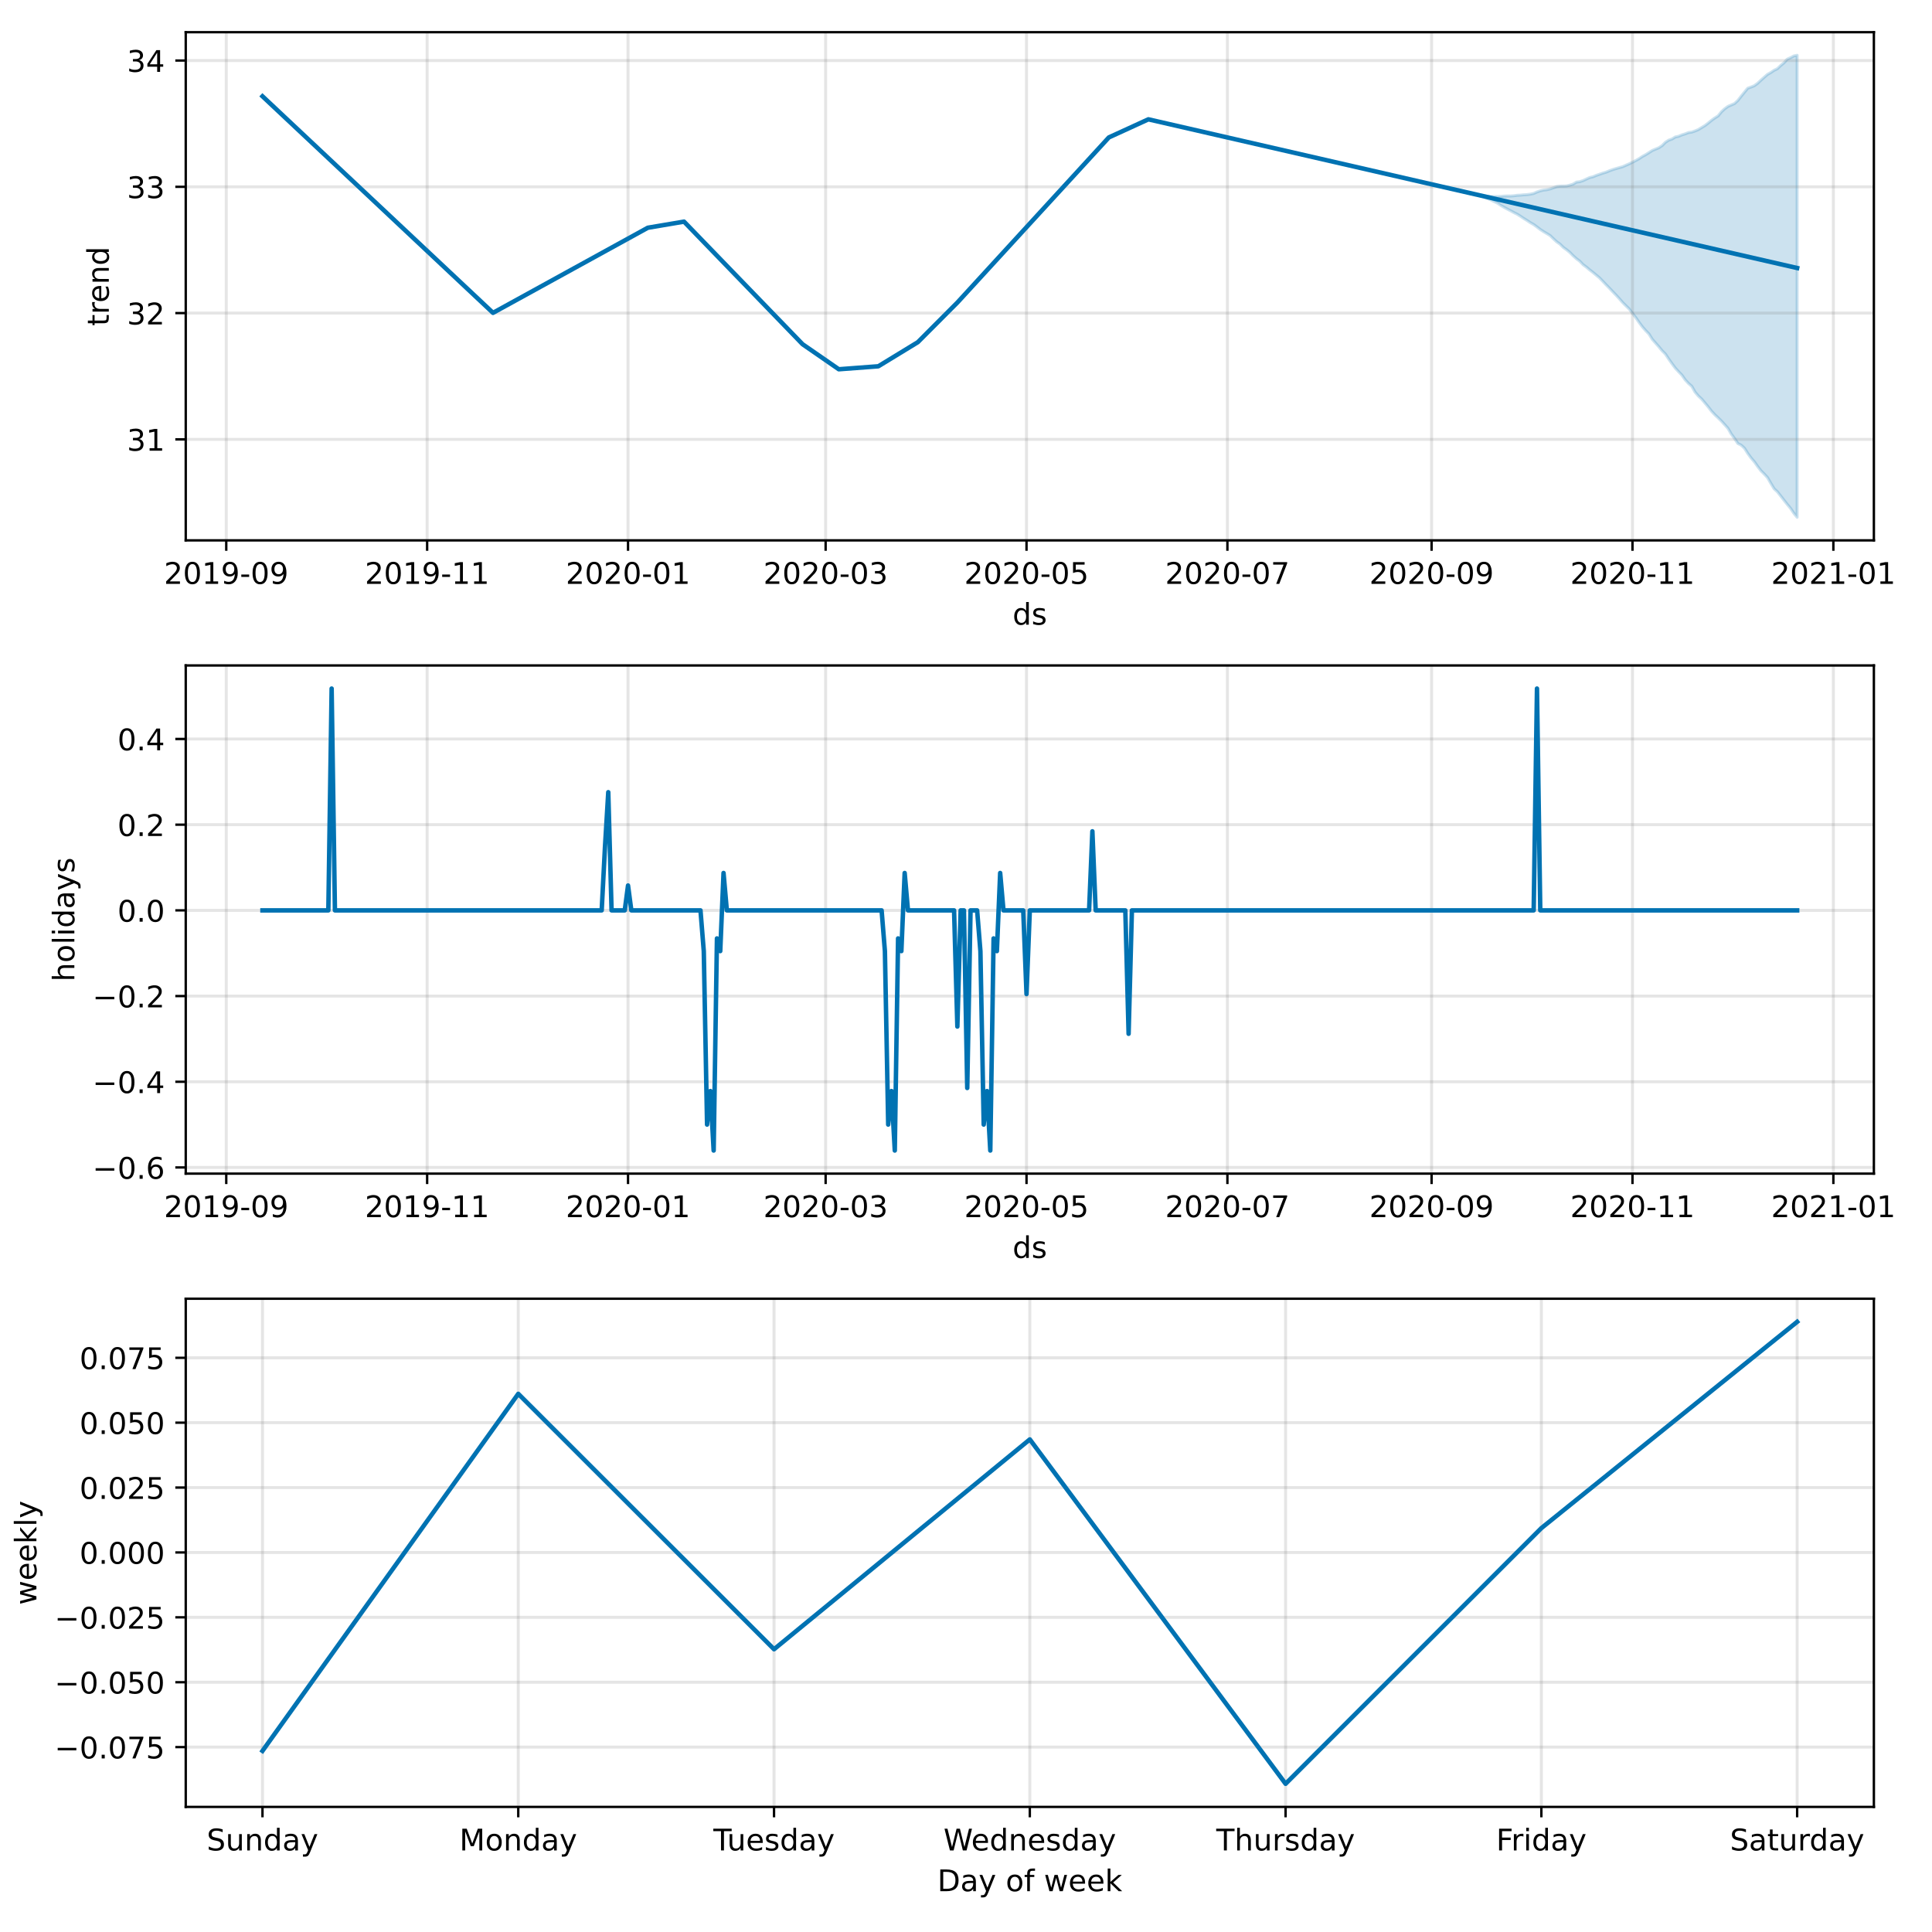 <?xml version="1.0" encoding="utf-8" standalone="no"?>
<!DOCTYPE svg PUBLIC "-//W3C//DTD SVG 1.1//EN"
  "http://www.w3.org/Graphics/SVG/1.1/DTD/svg11.dtd">
<!-- Created with matplotlib (https://matplotlib.org/) -->
<svg height="648pt" version="1.1" viewBox="0 0 648 648" width="648pt" xmlns="http://www.w3.org/2000/svg" xmlns:xlink="http://www.w3.org/1999/xlink">
 <defs>
  <style type="text/css">*{stroke-linecap:butt;stroke-linejoin:round;}</style>
 </defs>
 <g id="figure_1">
  <g id="patch_1">
   <path d="M 0 648 
L 648 648 
L 648 0 
L 0 0 
z
" style="fill:#ffffff;"/>
  </g>
  <g id="axes_1">
   <g id="patch_2">
    <path d="M 62.3 181.24 
L 628.505 181.24 
L 628.505 10.8 
L 62.3 10.8 
z
" style="fill:#ffffff;"/>
   </g>
   <g id="PolyCollection_1">
    <defs>
     <path d="M 88.037 -615.703 
L 88.037 -615.703 
L 89.141 -614.668 
L 90.246 -613.633 
L 91.35 -612.597 
L 92.455 -611.562 
L 93.559 -610.526 
L 94.664 -609.491 
L 95.769 -608.456 
L 96.873 -607.42 
L 97.978 -606.385 
L 99.082 -605.35 
L 100.187 -604.314 
L 101.292 -603.279 
L 102.396 -602.243 
L 103.501 -601.208 
L 104.605 -600.173 
L 105.71 -599.137 
L 106.814 -598.102 
L 107.919 -597.067 
L 109.024 -596.031 
L 110.128 -594.996 
L 111.233 -593.961 
L 112.337 -592.925 
L 113.442 -591.89 
L 114.546 -590.853 
L 115.651 -589.817 
L 116.756 -588.781 
L 117.86 -587.745 
L 118.965 -586.708 
L 120.069 -585.672 
L 121.174 -584.636 
L 122.278 -583.599 
L 123.383 -582.563 
L 124.488 -581.527 
L 125.592 -580.49 
L 126.697 -579.454 
L 127.801 -578.415 
L 128.906 -577.375 
L 130.01 -576.336 
L 131.115 -575.296 
L 132.22 -574.257 
L 133.324 -573.217 
L 134.429 -572.178 
L 135.533 -571.138 
L 136.638 -570.099 
L 137.743 -569.059 
L 138.847 -568.02 
L 139.952 -566.98 
L 141.056 -565.941 
L 142.161 -564.901 
L 143.265 -563.861 
L 144.37 -562.822 
L 145.475 -561.782 
L 146.579 -560.743 
L 147.684 -559.703 
L 148.788 -558.664 
L 149.893 -557.624 
L 150.997 -556.585 
L 152.102 -555.545 
L 153.207 -554.506 
L 154.311 -553.466 
L 155.416 -552.427 
L 156.52 -551.387 
L 157.625 -550.348 
L 158.729 -549.308 
L 159.834 -548.269 
L 160.939 -547.229 
L 162.043 -546.19 
L 163.148 -545.15 
L 164.252 -544.111 
L 165.357 -543.071 
L 166.461 -543.678 
L 167.566 -544.286 
L 168.671 -544.893 
L 169.775 -545.5 
L 170.88 -546.107 
L 171.984 -546.715 
L 173.089 -547.322 
L 174.194 -547.929 
L 175.298 -548.536 
L 176.403 -549.143 
L 177.507 -549.751 
L 178.612 -550.358 
L 179.716 -550.965 
L 180.821 -551.572 
L 181.926 -552.18 
L 183.03 -552.787 
L 184.135 -553.394 
L 185.239 -554.001 
L 186.344 -554.608 
L 187.448 -555.216 
L 188.553 -555.823 
L 189.658 -556.43 
L 190.762 -557.037 
L 191.867 -557.645 
L 192.971 -558.252 
L 194.076 -558.859 
L 195.18 -559.466 
L 196.285 -560.074 
L 197.39 -560.681 
L 198.494 -561.288 
L 199.599 -561.895 
L 200.703 -562.502 
L 201.808 -563.11 
L 202.912 -563.717 
L 204.017 -564.324 
L 205.122 -564.931 
L 206.226 -565.539 
L 207.331 -566.146 
L 208.435 -566.753 
L 209.54 -567.36 
L 210.645 -567.967 
L 211.749 -568.575 
L 212.854 -569.182 
L 213.958 -569.789 
L 215.063 -570.396 
L 216.167 -571.004 
L 217.272 -571.611 
L 218.377 -571.798 
L 219.481 -571.984 
L 220.586 -572.171 
L 221.69 -572.358 
L 222.795 -572.544 
L 223.899 -572.731 
L 225.004 -572.918 
L 226.109 -573.105 
L 227.213 -573.291 
L 228.318 -573.478 
L 229.422 -573.665 
L 230.527 -572.523 
L 231.631 -571.381 
L 232.736 -570.238 
L 233.841 -569.096 
L 234.945 -567.954 
L 236.05 -566.812 
L 237.154 -565.67 
L 238.259 -564.528 
L 239.363 -563.385 
L 240.468 -562.243 
L 241.573 -561.101 
L 242.677 -559.959 
L 243.782 -558.817 
L 244.886 -557.675 
L 245.991 -556.532 
L 247.095 -555.39 
L 248.2 -554.248 
L 249.305 -553.106 
L 250.409 -551.964 
L 251.514 -550.822 
L 252.618 -549.679 
L 253.723 -548.537 
L 254.828 -547.395 
L 255.932 -546.253 
L 257.037 -545.111 
L 258.141 -543.968 
L 259.246 -542.826 
L 260.35 -541.684 
L 261.455 -540.542 
L 262.56 -539.4 
L 263.664 -538.258 
L 264.769 -537.115 
L 265.873 -535.973 
L 266.978 -534.831 
L 268.082 -533.689 
L 269.187 -532.547 
L 270.292 -531.783 
L 271.396 -531.02 
L 272.501 -530.257 
L 273.605 -529.493 
L 274.71 -528.73 
L 275.814 -527.967 
L 276.919 -527.204 
L 278.024 -526.44 
L 279.128 -525.677 
L 280.233 -524.914 
L 281.337 -524.15 
L 282.442 -524.233 
L 283.546 -524.316 
L 284.651 -524.399 
L 285.756 -524.482 
L 286.86 -524.565 
L 287.965 -524.648 
L 289.069 -524.731 
L 290.174 -524.814 
L 291.279 -524.897 
L 292.383 -524.98 
L 293.488 -525.063 
L 294.592 -525.146 
L 295.697 -525.82 
L 296.801 -526.494 
L 297.906 -527.168 
L 299.011 -527.842 
L 300.115 -528.516 
L 301.22 -529.19 
L 302.324 -529.863 
L 303.429 -530.537 
L 304.533 -531.211 
L 305.638 -531.885 
L 306.743 -532.559 
L 307.847 -533.233 
L 308.952 -534.332 
L 310.056 -535.431 
L 311.161 -536.529 
L 312.265 -537.628 
L 313.37 -538.727 
L 314.475 -539.825 
L 315.579 -540.924 
L 316.684 -542.022 
L 317.788 -543.121 
L 318.893 -544.22 
L 319.997 -545.318 
L 321.102 -546.522 
L 322.207 -547.726 
L 323.311 -548.93 
L 324.416 -550.134 
L 325.52 -551.338 
L 326.625 -552.542 
L 327.73 -553.746 
L 328.834 -554.95 
L 329.939 -556.154 
L 331.043 -557.358 
L 332.148 -558.562 
L 333.252 -559.767 
L 334.357 -560.971 
L 335.462 -562.175 
L 336.566 -563.379 
L 337.671 -564.583 
L 338.775 -565.787 
L 339.88 -566.991 
L 340.984 -568.195 
L 342.089 -569.399 
L 343.194 -570.603 
L 344.298 -571.807 
L 345.403 -573.011 
L 346.507 -574.215 
L 347.612 -575.419 
L 348.716 -576.623 
L 349.821 -577.827 
L 350.926 -579.031 
L 352.03 -580.235 
L 353.135 -581.439 
L 354.239 -582.643 
L 355.344 -583.847 
L 356.448 -585.051 
L 357.553 -586.255 
L 358.658 -587.459 
L 359.762 -588.663 
L 360.867 -589.867 
L 361.971 -591.071 
L 363.076 -592.275 
L 364.181 -593.479 
L 365.285 -594.683 
L 366.39 -595.887 
L 367.494 -597.091 
L 368.599 -598.295 
L 369.703 -599.499 
L 370.808 -600.704 
L 371.913 -601.908 
L 373.017 -602.413 
L 374.122 -602.919 
L 375.226 -603.425 
L 376.331 -603.931 
L 377.435 -604.437 
L 378.54 -604.943 
L 379.645 -605.448 
L 380.749 -605.954 
L 381.854 -606.46 
L 382.958 -606.966 
L 384.063 -607.472 
L 385.167 -607.978 
L 386.272 -607.723 
L 387.377 -607.468 
L 388.481 -607.213 
L 389.586 -606.959 
L 390.69 -606.704 
L 391.795 -606.449 
L 392.899 -606.194 
L 394.004 -605.94 
L 395.109 -605.685 
L 396.213 -605.43 
L 397.318 -605.175 
L 398.422 -604.921 
L 399.527 -604.666 
L 400.632 -604.411 
L 401.736 -604.156 
L 402.841 -603.902 
L 403.945 -603.647 
L 405.05 -603.392 
L 406.154 -603.137 
L 407.259 -602.883 
L 408.364 -602.628 
L 409.468 -602.373 
L 410.573 -602.118 
L 411.677 -601.865 
L 412.782 -601.613 
L 413.886 -601.36 
L 414.991 -601.107 
L 416.096 -600.854 
L 417.2 -600.601 
L 418.305 -600.348 
L 419.409 -600.095 
L 420.514 -599.842 
L 421.618 -599.589 
L 422.723 -599.336 
L 423.828 -599.083 
L 424.932 -598.83 
L 426.037 -598.577 
L 427.141 -598.324 
L 428.246 -598.071 
L 429.35 -597.818 
L 430.455 -597.565 
L 431.56 -597.313 
L 432.664 -597.06 
L 433.769 -596.807 
L 434.873 -596.554 
L 435.978 -596.301 
L 437.082 -596.048 
L 438.187 -595.795 
L 439.292 -595.542 
L 440.396 -595.289 
L 441.501 -595.036 
L 442.605 -594.783 
L 443.71 -594.53 
L 444.815 -594.277 
L 445.919 -594.024 
L 447.024 -593.771 
L 448.128 -593.518 
L 449.233 -593.265 
L 450.337 -593.012 
L 451.442 -592.76 
L 452.547 -592.507 
L 453.651 -592.254 
L 454.756 -592.001 
L 455.86 -591.748 
L 456.965 -591.495 
L 458.069 -591.242 
L 459.174 -590.989 
L 460.279 -590.736 
L 461.383 -590.483 
L 462.488 -590.23 
L 463.592 -589.977 
L 464.697 -589.724 
L 465.801 -589.471 
L 466.906 -589.218 
L 468.011 -588.965 
L 469.115 -588.712 
L 470.22 -588.46 
L 471.324 -588.207 
L 472.429 -587.954 
L 473.533 -587.701 
L 474.638 -587.448 
L 475.743 -587.195 
L 476.847 -586.942 
L 477.952 -586.689 
L 479.056 -586.436 
L 480.161 -586.183 
L 481.266 -585.93 
L 482.37 -585.677 
L 483.475 -585.424 
L 484.579 -585.171 
L 485.684 -584.918 
L 486.788 -584.665 
L 487.893 -584.412 
L 488.998 -584.16 
L 490.102 -583.907 
L 491.207 -583.654 
L 492.311 -583.401 
L 493.416 -583.148 
L 494.52 -582.895 
L 495.625 -582.637 
L 496.73 -582.285 
L 497.834 -581.872 
L 498.939 -581.407 
L 500.043 -580.961 
L 501.148 -580.398 
L 502.252 -579.88 
L 503.357 -579.133 
L 504.462 -578.491 
L 505.566 -577.879 
L 506.671 -577.303 
L 507.775 -576.693 
L 508.88 -576.157 
L 509.984 -575.459 
L 511.089 -574.721 
L 512.194 -574.052 
L 513.298 -573.313 
L 514.403 -572.687 
L 515.507 -571.885 
L 516.612 -571.032 
L 517.717 -570.313 
L 518.821 -569.662 
L 519.926 -568.99 
L 521.03 -567.907 
L 522.135 -566.89 
L 523.239 -566.125 
L 524.344 -565.016 
L 525.449 -564.233 
L 526.553 -563.329 
L 527.658 -562.199 
L 528.762 -561.219 
L 529.867 -560.393 
L 530.971 -559.232 
L 532.076 -558.424 
L 533.181 -557.489 
L 534.285 -556.633 
L 535.39 -555.718 
L 536.494 -554.791 
L 537.599 -553.646 
L 538.703 -552.478 
L 539.808 -551.359 
L 540.913 -550.173 
L 542.017 -549.039 
L 543.122 -547.829 
L 544.226 -546.556 
L 545.331 -545.458 
L 546.435 -544.386 
L 547.54 -542.931 
L 548.645 -541.479 
L 549.749 -539.881 
L 550.854 -538.394 
L 551.958 -537.128 
L 553.063 -535.997 
L 554.168 -534.216 
L 555.272 -532.953 
L 556.377 -531.709 
L 557.481 -530.365 
L 558.586 -529.255 
L 559.69 -527.6 
L 560.795 -526.029 
L 561.9 -524.55 
L 563.004 -523.338 
L 564.109 -522.196 
L 565.213 -520.612 
L 566.318 -519.415 
L 567.422 -518.451 
L 568.527 -516.492 
L 569.632 -515.192 
L 570.736 -514.167 
L 571.841 -512.851 
L 572.945 -511.533 
L 574.05 -510.099 
L 575.154 -508.905 
L 576.259 -507.874 
L 577.364 -506.784 
L 578.468 -505.568 
L 579.573 -504.333 
L 580.677 -502.428 
L 581.782 -500.923 
L 582.886 -499.239 
L 583.991 -498.698 
L 585.096 -497.676 
L 586.2 -495.936 
L 587.305 -494.421 
L 588.409 -493.132 
L 589.514 -491.57 
L 590.619 -490.128 
L 591.723 -489.027 
L 592.828 -487.833 
L 593.932 -485.92 
L 595.037 -484.08 
L 596.141 -483.066 
L 597.246 -481.661 
L 598.351 -480.226 
L 599.455 -478.833 
L 600.56 -477.506 
L 601.664 -475.857 
L 602.769 -474.507 
L 602.769 -629.453 
L 602.769 -629.453 
L 601.664 -629.23 
L 600.56 -628.645 
L 599.455 -628.147 
L 598.351 -626.936 
L 597.246 -626.021 
L 596.141 -624.952 
L 595.037 -624.424 
L 593.932 -623.663 
L 592.828 -623.041 
L 591.723 -622.081 
L 590.619 -621.101 
L 589.514 -620.058 
L 588.409 -619.245 
L 587.305 -618.806 
L 586.2 -618.412 
L 585.096 -617.074 
L 583.991 -615.71 
L 582.886 -614.294 
L 581.782 -613.278 
L 580.677 -612.794 
L 579.573 -612.31 
L 578.468 -611.51 
L 577.364 -610.485 
L 576.259 -609.119 
L 575.154 -608.435 
L 574.05 -607.634 
L 572.945 -606.723 
L 571.841 -605.877 
L 570.736 -605.209 
L 569.632 -604.54 
L 568.527 -604.073 
L 567.422 -603.692 
L 566.318 -603.534 
L 565.213 -603.101 
L 564.109 -602.76 
L 563.004 -602.284 
L 561.9 -602.055 
L 560.795 -601.366 
L 559.69 -600.981 
L 558.586 -600.277 
L 557.481 -599.156 
L 556.377 -598.436 
L 555.272 -597.984 
L 554.168 -597.519 
L 553.063 -596.798 
L 551.958 -596.111 
L 550.854 -595.511 
L 549.749 -594.778 
L 548.645 -594.151 
L 547.54 -593.595 
L 546.435 -593.046 
L 545.331 -592.568 
L 544.226 -592.076 
L 543.122 -591.774 
L 542.017 -591.464 
L 540.913 -591.12 
L 539.808 -590.718 
L 538.703 -590.258 
L 537.599 -589.935 
L 536.494 -589.541 
L 535.39 -589.17 
L 534.285 -588.705 
L 533.181 -588.448 
L 532.076 -587.95 
L 530.971 -587.426 
L 529.867 -587.066 
L 528.762 -586.921 
L 527.658 -586.254 
L 526.553 -585.899 
L 525.449 -585.622 
L 524.344 -585.568 
L 523.239 -585.555 
L 522.135 -585.419 
L 521.03 -585.02 
L 519.926 -584.64 
L 518.821 -584.373 
L 517.717 -584.249 
L 516.612 -583.992 
L 515.507 -583.608 
L 514.403 -583.116 
L 513.298 -582.876 
L 512.194 -582.73 
L 511.089 -582.661 
L 509.984 -582.555 
L 508.88 -582.499 
L 507.775 -582.343 
L 506.671 -582.256 
L 505.566 -582.274 
L 504.462 -582.224 
L 503.357 -582.123 
L 502.252 -582.082 
L 501.148 -582.102 
L 500.043 -582.098 
L 498.939 -582.18 
L 497.834 -582.31 
L 496.73 -582.442 
L 495.625 -582.642 
L 494.52 -582.895 
L 493.416 -583.148 
L 492.311 -583.401 
L 491.207 -583.654 
L 490.102 -583.907 
L 488.998 -584.16 
L 487.893 -584.412 
L 486.788 -584.665 
L 485.684 -584.918 
L 484.579 -585.171 
L 483.475 -585.424 
L 482.37 -585.677 
L 481.266 -585.93 
L 480.161 -586.183 
L 479.056 -586.436 
L 477.952 -586.689 
L 476.847 -586.942 
L 475.743 -587.195 
L 474.638 -587.448 
L 473.533 -587.701 
L 472.429 -587.954 
L 471.324 -588.207 
L 470.22 -588.46 
L 469.115 -588.712 
L 468.011 -588.965 
L 466.906 -589.218 
L 465.801 -589.471 
L 464.697 -589.724 
L 463.592 -589.977 
L 462.488 -590.23 
L 461.383 -590.483 
L 460.279 -590.736 
L 459.174 -590.989 
L 458.069 -591.242 
L 456.965 -591.495 
L 455.86 -591.748 
L 454.756 -592.001 
L 453.651 -592.254 
L 452.547 -592.507 
L 451.442 -592.76 
L 450.337 -593.012 
L 449.233 -593.265 
L 448.128 -593.518 
L 447.024 -593.771 
L 445.919 -594.024 
L 444.815 -594.277 
L 443.71 -594.53 
L 442.605 -594.783 
L 441.501 -595.036 
L 440.396 -595.289 
L 439.292 -595.542 
L 438.187 -595.795 
L 437.082 -596.048 
L 435.978 -596.301 
L 434.873 -596.554 
L 433.769 -596.807 
L 432.664 -597.06 
L 431.56 -597.313 
L 430.455 -597.565 
L 429.35 -597.818 
L 428.246 -598.071 
L 427.141 -598.324 
L 426.037 -598.577 
L 424.932 -598.83 
L 423.828 -599.083 
L 422.723 -599.336 
L 421.618 -599.589 
L 420.514 -599.842 
L 419.409 -600.095 
L 418.305 -600.348 
L 417.2 -600.601 
L 416.096 -600.854 
L 414.991 -601.107 
L 413.886 -601.36 
L 412.782 -601.613 
L 411.677 -601.865 
L 410.573 -602.118 
L 409.468 -602.373 
L 408.364 -602.628 
L 407.259 -602.883 
L 406.154 -603.137 
L 405.05 -603.392 
L 403.945 -603.647 
L 402.841 -603.902 
L 401.736 -604.156 
L 400.632 -604.411 
L 399.527 -604.666 
L 398.422 -604.921 
L 397.318 -605.175 
L 396.213 -605.43 
L 395.109 -605.685 
L 394.004 -605.94 
L 392.899 -606.194 
L 391.795 -606.449 
L 390.69 -606.704 
L 389.586 -606.959 
L 388.481 -607.213 
L 387.377 -607.468 
L 386.272 -607.723 
L 385.167 -607.978 
L 384.063 -607.472 
L 382.958 -606.966 
L 381.854 -606.46 
L 380.749 -605.954 
L 379.645 -605.448 
L 378.54 -604.943 
L 377.435 -604.437 
L 376.331 -603.931 
L 375.226 -603.425 
L 374.122 -602.919 
L 373.017 -602.413 
L 371.913 -601.908 
L 370.808 -600.704 
L 369.703 -599.499 
L 368.599 -598.295 
L 367.494 -597.091 
L 366.39 -595.887 
L 365.285 -594.683 
L 364.181 -593.479 
L 363.076 -592.275 
L 361.971 -591.071 
L 360.867 -589.867 
L 359.762 -588.663 
L 358.658 -587.459 
L 357.553 -586.255 
L 356.448 -585.051 
L 355.344 -583.847 
L 354.239 -582.643 
L 353.135 -581.439 
L 352.03 -580.235 
L 350.926 -579.031 
L 349.821 -577.827 
L 348.716 -576.623 
L 347.612 -575.419 
L 346.507 -574.215 
L 345.403 -573.011 
L 344.298 -571.807 
L 343.194 -570.603 
L 342.089 -569.399 
L 340.984 -568.195 
L 339.88 -566.991 
L 338.775 -565.787 
L 337.671 -564.583 
L 336.566 -563.379 
L 335.462 -562.175 
L 334.357 -560.971 
L 333.252 -559.767 
L 332.148 -558.562 
L 331.043 -557.358 
L 329.939 -556.154 
L 328.834 -554.95 
L 327.73 -553.746 
L 326.625 -552.542 
L 325.52 -551.338 
L 324.416 -550.134 
L 323.311 -548.93 
L 322.207 -547.726 
L 321.102 -546.522 
L 319.997 -545.318 
L 318.893 -544.22 
L 317.788 -543.121 
L 316.684 -542.022 
L 315.579 -540.924 
L 314.475 -539.825 
L 313.37 -538.727 
L 312.265 -537.628 
L 311.161 -536.529 
L 310.056 -535.431 
L 308.952 -534.332 
L 307.847 -533.233 
L 306.743 -532.559 
L 305.638 -531.885 
L 304.533 -531.211 
L 303.429 -530.537 
L 302.324 -529.863 
L 301.22 -529.19 
L 300.115 -528.516 
L 299.011 -527.842 
L 297.906 -527.168 
L 296.801 -526.494 
L 295.697 -525.82 
L 294.592 -525.146 
L 293.488 -525.063 
L 292.383 -524.98 
L 291.279 -524.897 
L 290.174 -524.814 
L 289.069 -524.731 
L 287.965 -524.648 
L 286.86 -524.565 
L 285.756 -524.482 
L 284.651 -524.399 
L 283.546 -524.316 
L 282.442 -524.233 
L 281.337 -524.15 
L 280.233 -524.914 
L 279.128 -525.677 
L 278.024 -526.44 
L 276.919 -527.204 
L 275.814 -527.967 
L 274.71 -528.73 
L 273.605 -529.493 
L 272.501 -530.257 
L 271.396 -531.02 
L 270.292 -531.783 
L 269.187 -532.547 
L 268.082 -533.689 
L 266.978 -534.831 
L 265.873 -535.973 
L 264.769 -537.115 
L 263.664 -538.258 
L 262.56 -539.4 
L 261.455 -540.542 
L 260.35 -541.684 
L 259.246 -542.826 
L 258.141 -543.968 
L 257.037 -545.111 
L 255.932 -546.253 
L 254.828 -547.395 
L 253.723 -548.537 
L 252.618 -549.679 
L 251.514 -550.822 
L 250.409 -551.964 
L 249.305 -553.106 
L 248.2 -554.248 
L 247.095 -555.39 
L 245.991 -556.532 
L 244.886 -557.675 
L 243.782 -558.817 
L 242.677 -559.959 
L 241.573 -561.101 
L 240.468 -562.243 
L 239.363 -563.385 
L 238.259 -564.528 
L 237.154 -565.67 
L 236.05 -566.812 
L 234.945 -567.954 
L 233.841 -569.096 
L 232.736 -570.238 
L 231.631 -571.381 
L 230.527 -572.523 
L 229.422 -573.665 
L 228.318 -573.478 
L 227.213 -573.291 
L 226.109 -573.105 
L 225.004 -572.918 
L 223.899 -572.731 
L 222.795 -572.544 
L 221.69 -572.358 
L 220.586 -572.171 
L 219.481 -571.984 
L 218.377 -571.798 
L 217.272 -571.611 
L 216.167 -571.004 
L 215.063 -570.396 
L 213.958 -569.789 
L 212.854 -569.182 
L 211.749 -568.575 
L 210.645 -567.967 
L 209.54 -567.36 
L 208.435 -566.753 
L 207.331 -566.146 
L 206.226 -565.539 
L 205.122 -564.931 
L 204.017 -564.324 
L 202.912 -563.717 
L 201.808 -563.11 
L 200.703 -562.502 
L 199.599 -561.895 
L 198.494 -561.288 
L 197.39 -560.681 
L 196.285 -560.074 
L 195.18 -559.466 
L 194.076 -558.859 
L 192.971 -558.252 
L 191.867 -557.645 
L 190.762 -557.037 
L 189.658 -556.43 
L 188.553 -555.823 
L 187.448 -555.216 
L 186.344 -554.608 
L 185.239 -554.001 
L 184.135 -553.394 
L 183.03 -552.787 
L 181.926 -552.18 
L 180.821 -551.572 
L 179.716 -550.965 
L 178.612 -550.358 
L 177.507 -549.751 
L 176.403 -549.143 
L 175.298 -548.536 
L 174.194 -547.929 
L 173.089 -547.322 
L 171.984 -546.715 
L 170.88 -546.107 
L 169.775 -545.5 
L 168.671 -544.893 
L 167.566 -544.286 
L 166.461 -543.678 
L 165.357 -543.071 
L 164.252 -544.111 
L 163.148 -545.15 
L 162.043 -546.19 
L 160.939 -547.229 
L 159.834 -548.269 
L 158.729 -549.308 
L 157.625 -550.348 
L 156.52 -551.387 
L 155.416 -552.427 
L 154.311 -553.466 
L 153.207 -554.506 
L 152.102 -555.545 
L 150.997 -556.585 
L 149.893 -557.624 
L 148.788 -558.664 
L 147.684 -559.703 
L 146.579 -560.743 
L 145.475 -561.782 
L 144.37 -562.822 
L 143.265 -563.861 
L 142.161 -564.901 
L 141.056 -565.941 
L 139.952 -566.98 
L 138.847 -568.02 
L 137.743 -569.059 
L 136.638 -570.099 
L 135.533 -571.138 
L 134.429 -572.178 
L 133.324 -573.217 
L 132.22 -574.257 
L 131.115 -575.296 
L 130.01 -576.336 
L 128.906 -577.375 
L 127.801 -578.415 
L 126.697 -579.454 
L 125.592 -580.49 
L 124.488 -581.527 
L 123.383 -582.563 
L 122.278 -583.599 
L 121.174 -584.636 
L 120.069 -585.672 
L 118.965 -586.708 
L 117.86 -587.745 
L 116.756 -588.781 
L 115.651 -589.817 
L 114.546 -590.853 
L 113.442 -591.89 
L 112.337 -592.925 
L 111.233 -593.961 
L 110.128 -594.996 
L 109.024 -596.031 
L 107.919 -597.067 
L 106.814 -598.102 
L 105.71 -599.137 
L 104.605 -600.173 
L 103.501 -601.208 
L 102.396 -602.243 
L 101.292 -603.279 
L 100.187 -604.314 
L 99.082 -605.35 
L 97.978 -606.385 
L 96.873 -607.42 
L 95.769 -608.456 
L 94.664 -609.491 
L 93.559 -610.526 
L 92.455 -611.562 
L 91.35 -612.597 
L 90.246 -613.633 
L 89.141 -614.668 
L 88.037 -615.703 
z
" id="m05e843f187" style="stroke:#0072b2;stroke-opacity:0.2;"/>
    </defs>
    <g clip-path="url(#p21e136ce55)">
     <use style="fill:#0072b2;fill-opacity:0.2;stroke:#0072b2;stroke-opacity:0.2;" x="0" xlink:href="#m05e843f187" y="648"/>
    </g>
   </g>
   <g id="matplotlib.axis_1">
    <g id="xtick_1">
     <g id="line2d_1">
      <path clip-path="url(#p21e136ce55)" d="M 75.886 181.24 
L 75.886 10.8 
" style="fill:none;stroke:#808080;stroke-linecap:square;stroke-opacity:0.2;"/>
     </g>
     <g id="line2d_2">
      <defs>
       <path d="M 0 0 
L 0 3.5 
" id="m88e523fcb3" style="stroke:#000000;stroke-width:0.8;"/>
      </defs>
      <g>
       <use style="stroke:#000000;stroke-width:0.8;" x="75.886" xlink:href="#m88e523fcb3" y="181.24"/>
      </g>
     </g>
     <g id="text_1">
      <!-- 2019-09 -->
      <g transform="translate(54.995 195.838)scale(0.1 -0.1)">
       <defs>
        <path d="M 19.188 8.297 
L 53.609 8.297 
L 53.609 0 
L 7.328 0 
L 7.328 8.297 
Q 12.938 14.109 22.625 23.891 
Q 32.328 33.688 34.812 36.531 
Q 39.547 41.844 41.422 45.531 
Q 43.312 49.219 43.312 52.781 
Q 43.312 58.594 39.234 62.25 
Q 35.156 65.922 28.609 65.922 
Q 23.969 65.922 18.812 64.312 
Q 13.672 62.703 7.812 59.422 
L 7.812 69.391 
Q 13.766 71.781 18.938 73 
Q 24.125 74.219 28.422 74.219 
Q 39.75 74.219 46.484 68.547 
Q 53.219 62.891 53.219 53.422 
Q 53.219 48.922 51.531 44.891 
Q 49.859 40.875 45.406 35.406 
Q 44.188 33.984 37.641 27.219 
Q 31.109 20.453 19.188 8.297 
z
" id="DejaVuSans-50"/>
        <path d="M 31.781 66.406 
Q 24.172 66.406 20.328 58.906 
Q 16.5 51.422 16.5 36.375 
Q 16.5 21.391 20.328 13.891 
Q 24.172 6.391 31.781 6.391 
Q 39.453 6.391 43.281 13.891 
Q 47.125 21.391 47.125 36.375 
Q 47.125 51.422 43.281 58.906 
Q 39.453 66.406 31.781 66.406 
z
M 31.781 74.219 
Q 44.047 74.219 50.516 64.516 
Q 56.984 54.828 56.984 36.375 
Q 56.984 17.969 50.516 8.266 
Q 44.047 -1.422 31.781 -1.422 
Q 19.531 -1.422 13.062 8.266 
Q 6.594 17.969 6.594 36.375 
Q 6.594 54.828 13.062 64.516 
Q 19.531 74.219 31.781 74.219 
z
" id="DejaVuSans-48"/>
        <path d="M 12.406 8.297 
L 28.516 8.297 
L 28.516 63.922 
L 10.984 60.406 
L 10.984 69.391 
L 28.422 72.906 
L 38.281 72.906 
L 38.281 8.297 
L 54.391 8.297 
L 54.391 0 
L 12.406 0 
z
" id="DejaVuSans-49"/>
        <path d="M 10.984 1.516 
L 10.984 10.5 
Q 14.703 8.734 18.5 7.812 
Q 22.312 6.891 25.984 6.891 
Q 35.75 6.891 40.891 13.453 
Q 46.047 20.016 46.781 33.406 
Q 43.953 29.203 39.594 26.953 
Q 35.25 24.703 29.984 24.703 
Q 19.047 24.703 12.672 31.312 
Q 6.297 37.938 6.297 49.422 
Q 6.297 60.641 12.938 67.422 
Q 19.578 74.219 30.609 74.219 
Q 43.266 74.219 49.922 64.516 
Q 56.594 54.828 56.594 36.375 
Q 56.594 19.141 48.406 8.859 
Q 40.234 -1.422 26.422 -1.422 
Q 22.703 -1.422 18.891 -0.688 
Q 15.094 0.047 10.984 1.516 
z
M 30.609 32.422 
Q 37.25 32.422 41.125 36.953 
Q 45.016 41.5 45.016 49.422 
Q 45.016 57.281 41.125 61.844 
Q 37.25 66.406 30.609 66.406 
Q 23.969 66.406 20.094 61.844 
Q 16.219 57.281 16.219 49.422 
Q 16.219 41.5 20.094 36.953 
Q 23.969 32.422 30.609 32.422 
z
" id="DejaVuSans-57"/>
        <path d="M 4.891 31.391 
L 31.203 31.391 
L 31.203 23.391 
L 4.891 23.391 
z
" id="DejaVuSans-45"/>
       </defs>
       <use xlink:href="#DejaVuSans-50"/>
       <use x="63.623" xlink:href="#DejaVuSans-48"/>
       <use x="127.246" xlink:href="#DejaVuSans-49"/>
       <use x="190.869" xlink:href="#DejaVuSans-57"/>
       <use x="254.492" xlink:href="#DejaVuSans-45"/>
       <use x="290.576" xlink:href="#DejaVuSans-48"/>
       <use x="354.199" xlink:href="#DejaVuSans-57"/>
      </g>
     </g>
    </g>
    <g id="xtick_2">
     <g id="line2d_3">
      <path clip-path="url(#p21e136ce55)" d="M 143.265 181.24 
L 143.265 10.8 
" style="fill:none;stroke:#808080;stroke-linecap:square;stroke-opacity:0.2;"/>
     </g>
     <g id="line2d_4">
      <g>
       <use style="stroke:#000000;stroke-width:0.8;" x="143.265" xlink:href="#m88e523fcb3" y="181.24"/>
      </g>
     </g>
     <g id="text_2">
      <!-- 2019-11 -->
      <g transform="translate(122.374 195.838)scale(0.1 -0.1)">
       <use xlink:href="#DejaVuSans-50"/>
       <use x="63.623" xlink:href="#DejaVuSans-48"/>
       <use x="127.246" xlink:href="#DejaVuSans-49"/>
       <use x="190.869" xlink:href="#DejaVuSans-57"/>
       <use x="254.492" xlink:href="#DejaVuSans-45"/>
       <use x="290.576" xlink:href="#DejaVuSans-49"/>
       <use x="354.199" xlink:href="#DejaVuSans-49"/>
      </g>
     </g>
    </g>
    <g id="xtick_3">
     <g id="line2d_5">
      <path clip-path="url(#p21e136ce55)" d="M 210.645 181.24 
L 210.645 10.8 
" style="fill:none;stroke:#808080;stroke-linecap:square;stroke-opacity:0.2;"/>
     </g>
     <g id="line2d_6">
      <g>
       <use style="stroke:#000000;stroke-width:0.8;" x="210.645" xlink:href="#m88e523fcb3" y="181.24"/>
      </g>
     </g>
     <g id="text_3">
      <!-- 2020-01 -->
      <g transform="translate(189.753 195.838)scale(0.1 -0.1)">
       <use xlink:href="#DejaVuSans-50"/>
       <use x="63.623" xlink:href="#DejaVuSans-48"/>
       <use x="127.246" xlink:href="#DejaVuSans-50"/>
       <use x="190.869" xlink:href="#DejaVuSans-48"/>
       <use x="254.492" xlink:href="#DejaVuSans-45"/>
       <use x="290.576" xlink:href="#DejaVuSans-48"/>
       <use x="354.199" xlink:href="#DejaVuSans-49"/>
      </g>
     </g>
    </g>
    <g id="xtick_4">
     <g id="line2d_7">
      <path clip-path="url(#p21e136ce55)" d="M 276.919 181.24 
L 276.919 10.8 
" style="fill:none;stroke:#808080;stroke-linecap:square;stroke-opacity:0.2;"/>
     </g>
     <g id="line2d_8">
      <g>
       <use style="stroke:#000000;stroke-width:0.8;" x="276.919" xlink:href="#m88e523fcb3" y="181.24"/>
      </g>
     </g>
     <g id="text_4">
      <!-- 2020-03 -->
      <g transform="translate(256.028 195.838)scale(0.1 -0.1)">
       <defs>
        <path d="M 40.578 39.312 
Q 47.656 37.797 51.625 33 
Q 55.609 28.219 55.609 21.188 
Q 55.609 10.406 48.188 4.484 
Q 40.766 -1.422 27.094 -1.422 
Q 22.516 -1.422 17.656 -0.516 
Q 12.797 0.391 7.625 2.203 
L 7.625 11.719 
Q 11.719 9.328 16.594 8.109 
Q 21.484 6.891 26.812 6.891 
Q 36.078 6.891 40.938 10.547 
Q 45.797 14.203 45.797 21.188 
Q 45.797 27.641 41.281 31.266 
Q 36.766 34.906 28.719 34.906 
L 20.219 34.906 
L 20.219 43.016 
L 29.109 43.016 
Q 36.375 43.016 40.234 45.922 
Q 44.094 48.828 44.094 54.297 
Q 44.094 59.906 40.109 62.906 
Q 36.141 65.922 28.719 65.922 
Q 24.656 65.922 20.016 65.031 
Q 15.375 64.156 9.812 62.312 
L 9.812 71.094 
Q 15.438 72.656 20.344 73.438 
Q 25.25 74.219 29.594 74.219 
Q 40.828 74.219 47.359 69.109 
Q 53.906 64.016 53.906 55.328 
Q 53.906 49.266 50.438 45.094 
Q 46.969 40.922 40.578 39.312 
z
" id="DejaVuSans-51"/>
       </defs>
       <use xlink:href="#DejaVuSans-50"/>
       <use x="63.623" xlink:href="#DejaVuSans-48"/>
       <use x="127.246" xlink:href="#DejaVuSans-50"/>
       <use x="190.869" xlink:href="#DejaVuSans-48"/>
       <use x="254.492" xlink:href="#DejaVuSans-45"/>
       <use x="290.576" xlink:href="#DejaVuSans-48"/>
       <use x="354.199" xlink:href="#DejaVuSans-51"/>
      </g>
     </g>
    </g>
    <g id="xtick_5">
     <g id="line2d_9">
      <path clip-path="url(#p21e136ce55)" d="M 344.298 181.24 
L 344.298 10.8 
" style="fill:none;stroke:#808080;stroke-linecap:square;stroke-opacity:0.2;"/>
     </g>
     <g id="line2d_10">
      <g>
       <use style="stroke:#000000;stroke-width:0.8;" x="344.298" xlink:href="#m88e523fcb3" y="181.24"/>
      </g>
     </g>
     <g id="text_5">
      <!-- 2020-05 -->
      <g transform="translate(323.407 195.838)scale(0.1 -0.1)">
       <defs>
        <path d="M 10.797 72.906 
L 49.516 72.906 
L 49.516 64.594 
L 19.828 64.594 
L 19.828 46.734 
Q 21.969 47.469 24.109 47.828 
Q 26.266 48.188 28.422 48.188 
Q 40.625 48.188 47.75 41.5 
Q 54.891 34.812 54.891 23.391 
Q 54.891 11.625 47.562 5.094 
Q 40.234 -1.422 26.906 -1.422 
Q 22.312 -1.422 17.547 -0.641 
Q 12.797 0.141 7.719 1.703 
L 7.719 11.625 
Q 12.109 9.234 16.797 8.062 
Q 21.484 6.891 26.703 6.891 
Q 35.156 6.891 40.078 11.328 
Q 45.016 15.766 45.016 23.391 
Q 45.016 31 40.078 35.438 
Q 35.156 39.891 26.703 39.891 
Q 22.75 39.891 18.812 39.016 
Q 14.891 38.141 10.797 36.281 
z
" id="DejaVuSans-53"/>
       </defs>
       <use xlink:href="#DejaVuSans-50"/>
       <use x="63.623" xlink:href="#DejaVuSans-48"/>
       <use x="127.246" xlink:href="#DejaVuSans-50"/>
       <use x="190.869" xlink:href="#DejaVuSans-48"/>
       <use x="254.492" xlink:href="#DejaVuSans-45"/>
       <use x="290.576" xlink:href="#DejaVuSans-48"/>
       <use x="354.199" xlink:href="#DejaVuSans-53"/>
      </g>
     </g>
    </g>
    <g id="xtick_6">
     <g id="line2d_11">
      <path clip-path="url(#p21e136ce55)" d="M 411.677 181.24 
L 411.677 10.8 
" style="fill:none;stroke:#808080;stroke-linecap:square;stroke-opacity:0.2;"/>
     </g>
     <g id="line2d_12">
      <g>
       <use style="stroke:#000000;stroke-width:0.8;" x="411.677" xlink:href="#m88e523fcb3" y="181.24"/>
      </g>
     </g>
     <g id="text_6">
      <!-- 2020-07 -->
      <g transform="translate(390.786 195.838)scale(0.1 -0.1)">
       <defs>
        <path d="M 8.203 72.906 
L 55.078 72.906 
L 55.078 68.703 
L 28.609 0 
L 18.312 0 
L 43.219 64.594 
L 8.203 64.594 
z
" id="DejaVuSans-55"/>
       </defs>
       <use xlink:href="#DejaVuSans-50"/>
       <use x="63.623" xlink:href="#DejaVuSans-48"/>
       <use x="127.246" xlink:href="#DejaVuSans-50"/>
       <use x="190.869" xlink:href="#DejaVuSans-48"/>
       <use x="254.492" xlink:href="#DejaVuSans-45"/>
       <use x="290.576" xlink:href="#DejaVuSans-48"/>
       <use x="354.199" xlink:href="#DejaVuSans-55"/>
      </g>
     </g>
    </g>
    <g id="xtick_7">
     <g id="line2d_13">
      <path clip-path="url(#p21e136ce55)" d="M 480.161 181.24 
L 480.161 10.8 
" style="fill:none;stroke:#808080;stroke-linecap:square;stroke-opacity:0.2;"/>
     </g>
     <g id="line2d_14">
      <g>
       <use style="stroke:#000000;stroke-width:0.8;" x="480.161" xlink:href="#m88e523fcb3" y="181.24"/>
      </g>
     </g>
     <g id="text_7">
      <!-- 2020-09 -->
      <g transform="translate(459.27 195.838)scale(0.1 -0.1)">
       <use xlink:href="#DejaVuSans-50"/>
       <use x="63.623" xlink:href="#DejaVuSans-48"/>
       <use x="127.246" xlink:href="#DejaVuSans-50"/>
       <use x="190.869" xlink:href="#DejaVuSans-48"/>
       <use x="254.492" xlink:href="#DejaVuSans-45"/>
       <use x="290.576" xlink:href="#DejaVuSans-48"/>
       <use x="354.199" xlink:href="#DejaVuSans-57"/>
      </g>
     </g>
    </g>
    <g id="xtick_8">
     <g id="line2d_15">
      <path clip-path="url(#p21e136ce55)" d="M 547.54 181.24 
L 547.54 10.8 
" style="fill:none;stroke:#808080;stroke-linecap:square;stroke-opacity:0.2;"/>
     </g>
     <g id="line2d_16">
      <g>
       <use style="stroke:#000000;stroke-width:0.8;" x="547.54" xlink:href="#m88e523fcb3" y="181.24"/>
      </g>
     </g>
     <g id="text_8">
      <!-- 2020-11 -->
      <g transform="translate(526.649 195.838)scale(0.1 -0.1)">
       <use xlink:href="#DejaVuSans-50"/>
       <use x="63.623" xlink:href="#DejaVuSans-48"/>
       <use x="127.246" xlink:href="#DejaVuSans-50"/>
       <use x="190.869" xlink:href="#DejaVuSans-48"/>
       <use x="254.492" xlink:href="#DejaVuSans-45"/>
       <use x="290.576" xlink:href="#DejaVuSans-49"/>
       <use x="354.199" xlink:href="#DejaVuSans-49"/>
      </g>
     </g>
    </g>
    <g id="xtick_9">
     <g id="line2d_17">
      <path clip-path="url(#p21e136ce55)" d="M 614.919 181.24 
L 614.919 10.8 
" style="fill:none;stroke:#808080;stroke-linecap:square;stroke-opacity:0.2;"/>
     </g>
     <g id="line2d_18">
      <g>
       <use style="stroke:#000000;stroke-width:0.8;" x="614.919" xlink:href="#m88e523fcb3" y="181.24"/>
      </g>
     </g>
     <g id="text_9">
      <!-- 2021-01 -->
      <g transform="translate(594.028 195.838)scale(0.1 -0.1)">
       <use xlink:href="#DejaVuSans-50"/>
       <use x="63.623" xlink:href="#DejaVuSans-48"/>
       <use x="127.246" xlink:href="#DejaVuSans-50"/>
       <use x="190.869" xlink:href="#DejaVuSans-49"/>
       <use x="254.492" xlink:href="#DejaVuSans-45"/>
       <use x="290.576" xlink:href="#DejaVuSans-48"/>
       <use x="354.199" xlink:href="#DejaVuSans-49"/>
      </g>
     </g>
    </g>
    <g id="text_10">
     <!-- ds -->
     <g transform="translate(339.624 209.517)scale(0.1 -0.1)">
      <defs>
       <path d="M 45.406 46.391 
L 45.406 75.984 
L 54.391 75.984 
L 54.391 0 
L 45.406 0 
L 45.406 8.203 
Q 42.578 3.328 38.25 0.953 
Q 33.938 -1.422 27.875 -1.422 
Q 17.969 -1.422 11.734 6.484 
Q 5.516 14.406 5.516 27.297 
Q 5.516 40.188 11.734 48.094 
Q 17.969 56 27.875 56 
Q 33.938 56 38.25 53.625 
Q 42.578 51.266 45.406 46.391 
z
M 14.797 27.297 
Q 14.797 17.391 18.875 11.75 
Q 22.953 6.109 30.078 6.109 
Q 37.203 6.109 41.297 11.75 
Q 45.406 17.391 45.406 27.297 
Q 45.406 37.203 41.297 42.844 
Q 37.203 48.484 30.078 48.484 
Q 22.953 48.484 18.875 42.844 
Q 14.797 37.203 14.797 27.297 
z
" id="DejaVuSans-100"/>
       <path d="M 44.281 53.078 
L 44.281 44.578 
Q 40.484 46.531 36.375 47.5 
Q 32.281 48.484 27.875 48.484 
Q 21.188 48.484 17.844 46.438 
Q 14.5 44.391 14.5 40.281 
Q 14.5 37.156 16.891 35.375 
Q 19.281 33.594 26.516 31.984 
L 29.594 31.297 
Q 39.156 29.25 43.188 25.516 
Q 47.219 21.781 47.219 15.094 
Q 47.219 7.469 41.188 3.016 
Q 35.156 -1.422 24.609 -1.422 
Q 20.219 -1.422 15.453 -0.562 
Q 10.688 0.297 5.422 2 
L 5.422 11.281 
Q 10.406 8.688 15.234 7.391 
Q 20.062 6.109 24.812 6.109 
Q 31.156 6.109 34.562 8.281 
Q 37.984 10.453 37.984 14.406 
Q 37.984 18.062 35.516 20.016 
Q 33.062 21.969 24.703 23.781 
L 21.578 24.516 
Q 13.234 26.266 9.516 29.906 
Q 5.812 33.547 5.812 39.891 
Q 5.812 47.609 11.281 51.797 
Q 16.75 56 26.812 56 
Q 31.781 56 36.172 55.266 
Q 40.578 54.547 44.281 53.078 
z
" id="DejaVuSans-115"/>
      </defs>
      <use xlink:href="#DejaVuSans-100"/>
      <use x="63.477" xlink:href="#DejaVuSans-115"/>
     </g>
    </g>
   </g>
   <g id="matplotlib.axis_2">
    <g id="ytick_1">
     <g id="line2d_19">
      <path clip-path="url(#p21e136ce55)" d="M 62.3 147.372 
L 628.505 147.372 
" style="fill:none;stroke:#808080;stroke-linecap:square;stroke-opacity:0.2;"/>
     </g>
     <g id="line2d_20">
      <defs>
       <path d="M 0 0 
L -3.5 0 
" id="m65076d62f5" style="stroke:#000000;stroke-width:0.8;"/>
      </defs>
      <g>
       <use style="stroke:#000000;stroke-width:0.8;" x="62.3" xlink:href="#m65076d62f5" y="147.372"/>
      </g>
     </g>
     <g id="text_11">
      <!-- 31 -->
      <g transform="translate(42.575 151.171)scale(0.1 -0.1)">
       <use xlink:href="#DejaVuSans-51"/>
       <use x="63.623" xlink:href="#DejaVuSans-49"/>
      </g>
     </g>
    </g>
    <g id="ytick_2">
     <g id="line2d_21">
      <path clip-path="url(#p21e136ce55)" d="M 62.3 105.015 
L 628.505 105.015 
" style="fill:none;stroke:#808080;stroke-linecap:square;stroke-opacity:0.2;"/>
     </g>
     <g id="line2d_22">
      <g>
       <use style="stroke:#000000;stroke-width:0.8;" x="62.3" xlink:href="#m65076d62f5" y="105.015"/>
      </g>
     </g>
     <g id="text_12">
      <!-- 32 -->
      <g transform="translate(42.575 108.814)scale(0.1 -0.1)">
       <use xlink:href="#DejaVuSans-51"/>
       <use x="63.623" xlink:href="#DejaVuSans-50"/>
      </g>
     </g>
    </g>
    <g id="ytick_3">
     <g id="line2d_23">
      <path clip-path="url(#p21e136ce55)" d="M 62.3 62.658 
L 628.505 62.658 
" style="fill:none;stroke:#808080;stroke-linecap:square;stroke-opacity:0.2;"/>
     </g>
     <g id="line2d_24">
      <g>
       <use style="stroke:#000000;stroke-width:0.8;" x="62.3" xlink:href="#m65076d62f5" y="62.658"/>
      </g>
     </g>
     <g id="text_13">
      <!-- 33 -->
      <g transform="translate(42.575 66.457)scale(0.1 -0.1)">
       <use xlink:href="#DejaVuSans-51"/>
       <use x="63.623" xlink:href="#DejaVuSans-51"/>
      </g>
     </g>
    </g>
    <g id="ytick_4">
     <g id="line2d_25">
      <path clip-path="url(#p21e136ce55)" d="M 62.3 20.3 
L 628.505 20.3 
" style="fill:none;stroke:#808080;stroke-linecap:square;stroke-opacity:0.2;"/>
     </g>
     <g id="line2d_26">
      <g>
       <use style="stroke:#000000;stroke-width:0.8;" x="62.3" xlink:href="#m65076d62f5" y="20.3"/>
      </g>
     </g>
     <g id="text_14">
      <!-- 34 -->
      <g transform="translate(42.575 24.099)scale(0.1 -0.1)">
       <defs>
        <path d="M 37.797 64.312 
L 12.891 25.391 
L 37.797 25.391 
z
M 35.203 72.906 
L 47.609 72.906 
L 47.609 25.391 
L 58.016 25.391 
L 58.016 17.188 
L 47.609 17.188 
L 47.609 0 
L 37.797 0 
L 37.797 17.188 
L 4.891 17.188 
L 4.891 26.703 
z
" id="DejaVuSans-52"/>
       </defs>
       <use xlink:href="#DejaVuSans-51"/>
       <use x="63.623" xlink:href="#DejaVuSans-52"/>
      </g>
     </g>
    </g>
    <g id="text_15">
     <!-- trend -->
     <g transform="translate(36.495 109.343)rotate(-90)scale(0.1 -0.1)">
      <defs>
       <path d="M 18.312 70.219 
L 18.312 54.688 
L 36.812 54.688 
L 36.812 47.703 
L 18.312 47.703 
L 18.312 18.016 
Q 18.312 11.328 20.141 9.422 
Q 21.969 7.516 27.594 7.516 
L 36.812 7.516 
L 36.812 0 
L 27.594 0 
Q 17.188 0 13.234 3.875 
Q 9.281 7.766 9.281 18.016 
L 9.281 47.703 
L 2.688 47.703 
L 2.688 54.688 
L 9.281 54.688 
L 9.281 70.219 
z
" id="DejaVuSans-116"/>
       <path d="M 41.109 46.297 
Q 39.594 47.172 37.812 47.578 
Q 36.031 48 33.891 48 
Q 26.266 48 22.188 43.047 
Q 18.109 38.094 18.109 28.812 
L 18.109 0 
L 9.078 0 
L 9.078 54.688 
L 18.109 54.688 
L 18.109 46.188 
Q 20.953 51.172 25.484 53.578 
Q 30.031 56 36.531 56 
Q 37.453 56 38.578 55.875 
Q 39.703 55.766 41.062 55.516 
z
" id="DejaVuSans-114"/>
       <path d="M 56.203 29.594 
L 56.203 25.203 
L 14.891 25.203 
Q 15.484 15.922 20.484 11.062 
Q 25.484 6.203 34.422 6.203 
Q 39.594 6.203 44.453 7.469 
Q 49.312 8.734 54.109 11.281 
L 54.109 2.781 
Q 49.266 0.734 44.188 -0.344 
Q 39.109 -1.422 33.891 -1.422 
Q 20.797 -1.422 13.156 6.188 
Q 5.516 13.812 5.516 26.812 
Q 5.516 40.234 12.766 48.109 
Q 20.016 56 32.328 56 
Q 43.359 56 49.781 48.891 
Q 56.203 41.797 56.203 29.594 
z
M 47.219 32.234 
Q 47.125 39.594 43.094 43.984 
Q 39.062 48.391 32.422 48.391 
Q 24.906 48.391 20.391 44.141 
Q 15.875 39.891 15.188 32.172 
z
" id="DejaVuSans-101"/>
       <path d="M 54.891 33.016 
L 54.891 0 
L 45.906 0 
L 45.906 32.719 
Q 45.906 40.484 42.875 44.328 
Q 39.844 48.188 33.797 48.188 
Q 26.516 48.188 22.312 43.547 
Q 18.109 38.922 18.109 30.906 
L 18.109 0 
L 9.078 0 
L 9.078 54.688 
L 18.109 54.688 
L 18.109 46.188 
Q 21.344 51.125 25.703 53.562 
Q 30.078 56 35.797 56 
Q 45.219 56 50.047 50.172 
Q 54.891 44.344 54.891 33.016 
z
" id="DejaVuSans-110"/>
      </defs>
      <use xlink:href="#DejaVuSans-116"/>
      <use x="39.209" xlink:href="#DejaVuSans-114"/>
      <use x="78.072" xlink:href="#DejaVuSans-101"/>
      <use x="139.596" xlink:href="#DejaVuSans-110"/>
      <use x="202.975" xlink:href="#DejaVuSans-100"/>
     </g>
    </g>
   </g>
   <g id="line2d_27">
    <path clip-path="url(#p21e136ce55)" d="M 88.037 32.297 
L 164.252 103.889 
L 165.357 104.929 
L 217.272 76.389 
L 229.422 74.335 
L 269.187 115.453 
L 281.337 123.85 
L 294.592 122.854 
L 307.847 114.767 
L 321.102 101.478 
L 371.913 46.092 
L 385.167 40.022 
L 480.161 61.817 
L 602.769 89.894 
L 602.769 89.894 
" style="fill:none;stroke:#0072b2;stroke-linecap:square;stroke-width:1.5;"/>
   </g>
   <g id="patch_3">
    <path d="M 62.3 181.24 
L 62.3 10.8 
" style="fill:none;stroke:#000000;stroke-linecap:square;stroke-linejoin:miter;stroke-width:0.8;"/>
   </g>
   <g id="patch_4">
    <path d="M 628.505 181.24 
L 628.505 10.8 
" style="fill:none;stroke:#000000;stroke-linecap:square;stroke-linejoin:miter;stroke-width:0.8;"/>
   </g>
   <g id="patch_5">
    <path d="M 62.3 181.24 
L 628.505 181.24 
" style="fill:none;stroke:#000000;stroke-linecap:square;stroke-linejoin:miter;stroke-width:0.8;"/>
   </g>
   <g id="patch_6">
    <path d="M 62.3 10.8 
L 628.505 10.8 
" style="fill:none;stroke:#000000;stroke-linecap:square;stroke-linejoin:miter;stroke-width:0.8;"/>
   </g>
  </g>
  <g id="axes_2">
   <g id="patch_7">
    <path d="M 62.3 393.64 
L 628.505 393.64 
L 628.505 223.2 
L 62.3 223.2 
z
" style="fill:#ffffff;"/>
   </g>
   <g id="PolyCollection_2">
    <defs>
     <path d="M 88.037 -342.659 
L 88.037 -342.659 
L 89.141 -342.659 
L 90.246 -342.659 
L 91.35 -342.659 
L 92.455 -342.659 
L 93.559 -342.659 
L 94.664 -342.659 
L 95.769 -342.659 
L 96.873 -342.659 
L 97.978 -342.659 
L 99.082 -342.659 
L 100.187 -342.659 
L 101.292 -342.659 
L 102.396 -342.659 
L 103.501 -342.659 
L 104.605 -342.659 
L 105.71 -342.659 
L 106.814 -342.659 
L 107.919 -342.659 
L 109.024 -342.659 
L 110.128 -342.659 
L 111.233 -417.053 
L 112.337 -342.659 
L 113.442 -342.659 
L 114.546 -342.659 
L 115.651 -342.659 
L 116.756 -342.659 
L 117.86 -342.659 
L 118.965 -342.659 
L 120.069 -342.659 
L 121.174 -342.659 
L 122.278 -342.659 
L 123.383 -342.659 
L 124.488 -342.659 
L 125.592 -342.659 
L 126.697 -342.659 
L 127.801 -342.659 
L 128.906 -342.659 
L 130.01 -342.659 
L 131.115 -342.659 
L 132.22 -342.659 
L 133.324 -342.659 
L 134.429 -342.659 
L 135.533 -342.659 
L 136.638 -342.659 
L 137.743 -342.659 
L 138.847 -342.659 
L 139.952 -342.659 
L 141.056 -342.659 
L 142.161 -342.659 
L 143.265 -342.659 
L 144.37 -342.659 
L 145.475 -342.659 
L 146.579 -342.659 
L 147.684 -342.659 
L 148.788 -342.659 
L 149.893 -342.659 
L 150.997 -342.659 
L 152.102 -342.659 
L 153.207 -342.659 
L 154.311 -342.659 
L 155.416 -342.659 
L 156.52 -342.659 
L 157.625 -342.659 
L 158.729 -342.659 
L 159.834 -342.659 
L 160.939 -342.659 
L 162.043 -342.659 
L 163.148 -342.659 
L 164.252 -342.659 
L 165.357 -342.659 
L 166.461 -342.659 
L 167.566 -342.659 
L 168.671 -342.659 
L 169.775 -342.659 
L 170.88 -342.659 
L 171.984 -342.659 
L 173.089 -342.659 
L 174.194 -342.659 
L 175.298 -342.659 
L 176.403 -342.659 
L 177.507 -342.659 
L 178.612 -342.659 
L 179.716 -342.659 
L 180.821 -342.659 
L 181.926 -342.659 
L 183.03 -342.659 
L 184.135 -342.659 
L 185.239 -342.659 
L 186.344 -342.659 
L 187.448 -342.659 
L 188.553 -342.659 
L 189.658 -342.659 
L 190.762 -342.659 
L 191.867 -342.659 
L 192.971 -342.659 
L 194.076 -342.659 
L 195.18 -342.659 
L 196.285 -342.659 
L 197.39 -342.659 
L 198.494 -342.659 
L 199.599 -342.659 
L 200.703 -342.659 
L 201.808 -342.659 
L 202.912 -363.956 
L 204.017 -382.299 
L 205.122 -342.659 
L 206.226 -342.659 
L 207.331 -342.659 
L 208.435 -342.659 
L 209.54 -342.659 
L 210.645 -350.998 
L 211.749 -342.659 
L 212.854 -342.659 
L 213.958 -342.659 
L 215.063 -342.659 
L 216.167 -342.659 
L 217.272 -342.659 
L 218.377 -342.659 
L 219.481 -342.659 
L 220.586 -342.659 
L 221.69 -342.659 
L 222.795 -342.659 
L 223.899 -342.659 
L 225.004 -342.659 
L 226.109 -342.659 
L 227.213 -342.659 
L 228.318 -342.659 
L 229.422 -342.659 
L 230.527 -342.659 
L 231.631 -342.659 
L 232.736 -342.659 
L 233.841 -342.659 
L 234.945 -342.659 
L 236.05 -328.978 
L 237.154 -270.812 
L 238.259 -282.057 
L 239.363 -262.107 
L 240.468 -333.252 
L 241.573 -328.996 
L 242.677 -355.2 
L 243.782 -342.659 
L 244.886 -342.659 
L 245.991 -342.659 
L 247.095 -342.659 
L 248.2 -342.659 
L 249.305 -342.659 
L 250.409 -342.659 
L 251.514 -342.659 
L 252.618 -342.659 
L 253.723 -342.659 
L 254.828 -342.659 
L 255.932 -342.659 
L 257.037 -342.659 
L 258.141 -342.659 
L 259.246 -342.659 
L 260.35 -342.659 
L 261.455 -342.659 
L 262.56 -342.659 
L 263.664 -342.659 
L 264.769 -342.659 
L 265.873 -342.659 
L 266.978 -342.659 
L 268.082 -342.659 
L 269.187 -342.659 
L 270.292 -342.659 
L 271.396 -342.659 
L 272.501 -342.659 
L 273.605 -342.659 
L 274.71 -342.659 
L 275.814 -342.659 
L 276.919 -342.659 
L 278.024 -342.659 
L 279.128 -342.659 
L 280.233 -342.659 
L 281.337 -342.659 
L 282.442 -342.659 
L 283.546 -342.659 
L 284.651 -342.659 
L 285.756 -342.659 
L 286.86 -342.659 
L 287.965 -342.659 
L 289.069 -342.659 
L 290.174 -342.659 
L 291.279 -342.659 
L 292.383 -342.659 
L 293.488 -342.659 
L 294.592 -342.659 
L 295.697 -342.659 
L 296.801 -328.978 
L 297.906 -270.812 
L 299.011 -282.057 
L 300.115 -262.107 
L 301.22 -333.252 
L 302.324 -328.996 
L 303.429 -355.2 
L 304.533 -342.659 
L 305.638 -342.659 
L 306.743 -342.659 
L 307.847 -342.659 
L 308.952 -342.659 
L 310.056 -342.659 
L 311.161 -342.659 
L 312.265 -342.659 
L 313.37 -342.659 
L 314.475 -342.659 
L 315.579 -342.659 
L 316.684 -342.659 
L 317.788 -342.659 
L 318.893 -342.659 
L 319.997 -342.659 
L 321.102 -303.696 
L 322.207 -342.659 
L 323.311 -342.659 
L 324.416 -283.083 
L 325.52 -342.659 
L 326.625 -342.659 
L 327.73 -342.659 
L 328.834 -328.978 
L 329.939 -270.812 
L 331.043 -282.057 
L 332.148 -262.107 
L 333.252 -333.252 
L 334.357 -328.996 
L 335.462 -355.2 
L 336.566 -342.659 
L 337.671 -342.659 
L 338.775 -342.659 
L 339.88 -342.659 
L 340.984 -342.659 
L 342.089 -342.659 
L 343.194 -342.659 
L 344.298 -314.594 
L 345.403 -342.659 
L 346.507 -342.659 
L 347.612 -342.659 
L 348.716 -342.659 
L 349.821 -342.659 
L 350.926 -342.659 
L 352.03 -342.659 
L 353.135 -342.659 
L 354.239 -342.659 
L 355.344 -342.659 
L 356.448 -342.659 
L 357.553 -342.659 
L 358.658 -342.659 
L 359.762 -342.659 
L 360.867 -342.659 
L 361.971 -342.659 
L 363.076 -342.659 
L 364.181 -342.659 
L 365.285 -342.659 
L 366.39 -369.177 
L 367.494 -342.659 
L 368.599 -342.659 
L 369.703 -342.659 
L 370.808 -342.659 
L 371.913 -342.659 
L 373.017 -342.659 
L 374.122 -342.659 
L 375.226 -342.659 
L 376.331 -342.659 
L 377.435 -342.659 
L 378.54 -301.265 
L 379.645 -342.659 
L 380.749 -342.659 
L 381.854 -342.659 
L 382.958 -342.659 
L 384.063 -342.659 
L 385.167 -342.659 
L 386.272 -342.659 
L 387.377 -342.659 
L 388.481 -342.659 
L 389.586 -342.659 
L 390.69 -342.659 
L 391.795 -342.659 
L 392.899 -342.659 
L 394.004 -342.659 
L 395.109 -342.659 
L 396.213 -342.659 
L 397.318 -342.659 
L 398.422 -342.659 
L 399.527 -342.659 
L 400.632 -342.659 
L 401.736 -342.659 
L 402.841 -342.659 
L 403.945 -342.659 
L 405.05 -342.659 
L 406.154 -342.659 
L 407.259 -342.659 
L 408.364 -342.659 
L 409.468 -342.659 
L 410.573 -342.659 
L 411.677 -342.659 
L 412.782 -342.659 
L 413.886 -342.659 
L 414.991 -342.659 
L 416.096 -342.659 
L 417.2 -342.659 
L 418.305 -342.659 
L 419.409 -342.659 
L 420.514 -342.659 
L 421.618 -342.659 
L 422.723 -342.659 
L 423.828 -342.659 
L 424.932 -342.659 
L 426.037 -342.659 
L 427.141 -342.659 
L 428.246 -342.659 
L 429.35 -342.659 
L 430.455 -342.659 
L 431.56 -342.659 
L 432.664 -342.659 
L 433.769 -342.659 
L 434.873 -342.659 
L 435.978 -342.659 
L 437.082 -342.659 
L 438.187 -342.659 
L 439.292 -342.659 
L 440.396 -342.659 
L 441.501 -342.659 
L 442.605 -342.659 
L 443.71 -342.659 
L 444.815 -342.659 
L 445.919 -342.659 
L 447.024 -342.659 
L 448.128 -342.659 
L 449.233 -342.659 
L 450.337 -342.659 
L 451.442 -342.659 
L 452.547 -342.659 
L 453.651 -342.659 
L 454.756 -342.659 
L 455.86 -342.659 
L 456.965 -342.659 
L 458.069 -342.659 
L 459.174 -342.659 
L 460.279 -342.659 
L 461.383 -342.659 
L 462.488 -342.659 
L 463.592 -342.659 
L 464.697 -342.659 
L 465.801 -342.659 
L 466.906 -342.659 
L 468.011 -342.659 
L 469.115 -342.659 
L 470.22 -342.659 
L 471.324 -342.659 
L 472.429 -342.659 
L 473.533 -342.659 
L 474.638 -342.659 
L 475.743 -342.659 
L 476.847 -342.659 
L 477.952 -342.659 
L 479.056 -342.659 
L 480.161 -342.659 
L 481.266 -342.659 
L 482.37 -342.659 
L 483.475 -342.659 
L 484.579 -342.659 
L 485.684 -342.659 
L 486.788 -342.659 
L 487.893 -342.659 
L 488.998 -342.659 
L 490.102 -342.659 
L 491.207 -342.659 
L 492.311 -342.659 
L 493.416 -342.659 
L 494.52 -342.659 
L 495.625 -342.659 
L 496.73 -342.659 
L 497.834 -342.659 
L 498.939 -342.659 
L 500.043 -342.659 
L 501.148 -342.659 
L 502.252 -342.659 
L 503.357 -342.659 
L 504.462 -342.659 
L 505.566 -342.659 
L 506.671 -342.659 
L 507.775 -342.659 
L 508.88 -342.659 
L 509.984 -342.659 
L 511.089 -342.659 
L 512.194 -342.659 
L 513.298 -342.659 
L 514.403 -342.659 
L 515.507 -417.053 
L 516.612 -342.659 
L 517.717 -342.659 
L 518.821 -342.659 
L 519.926 -342.659 
L 521.03 -342.659 
L 522.135 -342.659 
L 523.239 -342.659 
L 524.344 -342.659 
L 525.449 -342.659 
L 526.553 -342.659 
L 527.658 -342.659 
L 528.762 -342.659 
L 529.867 -342.659 
L 530.971 -342.659 
L 532.076 -342.659 
L 533.181 -342.659 
L 534.285 -342.659 
L 535.39 -342.659 
L 536.494 -342.659 
L 537.599 -342.659 
L 538.703 -342.659 
L 539.808 -342.659 
L 540.913 -342.659 
L 542.017 -342.659 
L 543.122 -342.659 
L 544.226 -342.659 
L 545.331 -342.659 
L 546.435 -342.659 
L 547.54 -342.659 
L 548.645 -342.659 
L 549.749 -342.659 
L 550.854 -342.659 
L 551.958 -342.659 
L 553.063 -342.659 
L 554.168 -342.659 
L 555.272 -342.659 
L 556.377 -342.659 
L 557.481 -342.659 
L 558.586 -342.659 
L 559.69 -342.659 
L 560.795 -342.659 
L 561.9 -342.659 
L 563.004 -342.659 
L 564.109 -342.659 
L 565.213 -342.659 
L 566.318 -342.659 
L 567.422 -342.659 
L 568.527 -342.659 
L 569.632 -342.659 
L 570.736 -342.659 
L 571.841 -342.659 
L 572.945 -342.659 
L 574.05 -342.659 
L 575.154 -342.659 
L 576.259 -342.659 
L 577.364 -342.659 
L 578.468 -342.659 
L 579.573 -342.659 
L 580.677 -342.659 
L 581.782 -342.659 
L 582.886 -342.659 
L 583.991 -342.659 
L 585.096 -342.659 
L 586.2 -342.659 
L 587.305 -342.659 
L 588.409 -342.659 
L 589.514 -342.659 
L 590.619 -342.659 
L 591.723 -342.659 
L 592.828 -342.659 
L 593.932 -342.659 
L 595.037 -342.659 
L 596.141 -342.659 
L 597.246 -342.659 
L 598.351 -342.659 
L 599.455 -342.659 
L 600.56 -342.659 
L 601.664 -342.659 
L 602.769 -342.659 
L 602.769 -342.659 
L 602.769 -342.659 
L 601.664 -342.659 
L 600.56 -342.659 
L 599.455 -342.659 
L 598.351 -342.659 
L 597.246 -342.659 
L 596.141 -342.659 
L 595.037 -342.659 
L 593.932 -342.659 
L 592.828 -342.659 
L 591.723 -342.659 
L 590.619 -342.659 
L 589.514 -342.659 
L 588.409 -342.659 
L 587.305 -342.659 
L 586.2 -342.659 
L 585.096 -342.659 
L 583.991 -342.659 
L 582.886 -342.659 
L 581.782 -342.659 
L 580.677 -342.659 
L 579.573 -342.659 
L 578.468 -342.659 
L 577.364 -342.659 
L 576.259 -342.659 
L 575.154 -342.659 
L 574.05 -342.659 
L 572.945 -342.659 
L 571.841 -342.659 
L 570.736 -342.659 
L 569.632 -342.659 
L 568.527 -342.659 
L 567.422 -342.659 
L 566.318 -342.659 
L 565.213 -342.659 
L 564.109 -342.659 
L 563.004 -342.659 
L 561.9 -342.659 
L 560.795 -342.659 
L 559.69 -342.659 
L 558.586 -342.659 
L 557.481 -342.659 
L 556.377 -342.659 
L 555.272 -342.659 
L 554.168 -342.659 
L 553.063 -342.659 
L 551.958 -342.659 
L 550.854 -342.659 
L 549.749 -342.659 
L 548.645 -342.659 
L 547.54 -342.659 
L 546.435 -342.659 
L 545.331 -342.659 
L 544.226 -342.659 
L 543.122 -342.659 
L 542.017 -342.659 
L 540.913 -342.659 
L 539.808 -342.659 
L 538.703 -342.659 
L 537.599 -342.659 
L 536.494 -342.659 
L 535.39 -342.659 
L 534.285 -342.659 
L 533.181 -342.659 
L 532.076 -342.659 
L 530.971 -342.659 
L 529.867 -342.659 
L 528.762 -342.659 
L 527.658 -342.659 
L 526.553 -342.659 
L 525.449 -342.659 
L 524.344 -342.659 
L 523.239 -342.659 
L 522.135 -342.659 
L 521.03 -342.659 
L 519.926 -342.659 
L 518.821 -342.659 
L 517.717 -342.659 
L 516.612 -342.659 
L 515.507 -417.053 
L 514.403 -342.659 
L 513.298 -342.659 
L 512.194 -342.659 
L 511.089 -342.659 
L 509.984 -342.659 
L 508.88 -342.659 
L 507.775 -342.659 
L 506.671 -342.659 
L 505.566 -342.659 
L 504.462 -342.659 
L 503.357 -342.659 
L 502.252 -342.659 
L 501.148 -342.659 
L 500.043 -342.659 
L 498.939 -342.659 
L 497.834 -342.659 
L 496.73 -342.659 
L 495.625 -342.659 
L 494.52 -342.659 
L 493.416 -342.659 
L 492.311 -342.659 
L 491.207 -342.659 
L 490.102 -342.659 
L 488.998 -342.659 
L 487.893 -342.659 
L 486.788 -342.659 
L 485.684 -342.659 
L 484.579 -342.659 
L 483.475 -342.659 
L 482.37 -342.659 
L 481.266 -342.659 
L 480.161 -342.659 
L 479.056 -342.659 
L 477.952 -342.659 
L 476.847 -342.659 
L 475.743 -342.659 
L 474.638 -342.659 
L 473.533 -342.659 
L 472.429 -342.659 
L 471.324 -342.659 
L 470.22 -342.659 
L 469.115 -342.659 
L 468.011 -342.659 
L 466.906 -342.659 
L 465.801 -342.659 
L 464.697 -342.659 
L 463.592 -342.659 
L 462.488 -342.659 
L 461.383 -342.659 
L 460.279 -342.659 
L 459.174 -342.659 
L 458.069 -342.659 
L 456.965 -342.659 
L 455.86 -342.659 
L 454.756 -342.659 
L 453.651 -342.659 
L 452.547 -342.659 
L 451.442 -342.659 
L 450.337 -342.659 
L 449.233 -342.659 
L 448.128 -342.659 
L 447.024 -342.659 
L 445.919 -342.659 
L 444.815 -342.659 
L 443.71 -342.659 
L 442.605 -342.659 
L 441.501 -342.659 
L 440.396 -342.659 
L 439.292 -342.659 
L 438.187 -342.659 
L 437.082 -342.659 
L 435.978 -342.659 
L 434.873 -342.659 
L 433.769 -342.659 
L 432.664 -342.659 
L 431.56 -342.659 
L 430.455 -342.659 
L 429.35 -342.659 
L 428.246 -342.659 
L 427.141 -342.659 
L 426.037 -342.659 
L 424.932 -342.659 
L 423.828 -342.659 
L 422.723 -342.659 
L 421.618 -342.659 
L 420.514 -342.659 
L 419.409 -342.659 
L 418.305 -342.659 
L 417.2 -342.659 
L 416.096 -342.659 
L 414.991 -342.659 
L 413.886 -342.659 
L 412.782 -342.659 
L 411.677 -342.659 
L 410.573 -342.659 
L 409.468 -342.659 
L 408.364 -342.659 
L 407.259 -342.659 
L 406.154 -342.659 
L 405.05 -342.659 
L 403.945 -342.659 
L 402.841 -342.659 
L 401.736 -342.659 
L 400.632 -342.659 
L 399.527 -342.659 
L 398.422 -342.659 
L 397.318 -342.659 
L 396.213 -342.659 
L 395.109 -342.659 
L 394.004 -342.659 
L 392.899 -342.659 
L 391.795 -342.659 
L 390.69 -342.659 
L 389.586 -342.659 
L 388.481 -342.659 
L 387.377 -342.659 
L 386.272 -342.659 
L 385.167 -342.659 
L 384.063 -342.659 
L 382.958 -342.659 
L 381.854 -342.659 
L 380.749 -342.659 
L 379.645 -342.659 
L 378.54 -301.265 
L 377.435 -342.659 
L 376.331 -342.659 
L 375.226 -342.659 
L 374.122 -342.659 
L 373.017 -342.659 
L 371.913 -342.659 
L 370.808 -342.659 
L 369.703 -342.659 
L 368.599 -342.659 
L 367.494 -342.659 
L 366.39 -369.177 
L 365.285 -342.659 
L 364.181 -342.659 
L 363.076 -342.659 
L 361.971 -342.659 
L 360.867 -342.659 
L 359.762 -342.659 
L 358.658 -342.659 
L 357.553 -342.659 
L 356.448 -342.659 
L 355.344 -342.659 
L 354.239 -342.659 
L 353.135 -342.659 
L 352.03 -342.659 
L 350.926 -342.659 
L 349.821 -342.659 
L 348.716 -342.659 
L 347.612 -342.659 
L 346.507 -342.659 
L 345.403 -342.659 
L 344.298 -314.594 
L 343.194 -342.659 
L 342.089 -342.659 
L 340.984 -342.659 
L 339.88 -342.659 
L 338.775 -342.659 
L 337.671 -342.659 
L 336.566 -342.659 
L 335.462 -355.2 
L 334.357 -328.996 
L 333.252 -333.252 
L 332.148 -262.107 
L 331.043 -282.057 
L 329.939 -270.812 
L 328.834 -328.978 
L 327.73 -342.659 
L 326.625 -342.659 
L 325.52 -342.659 
L 324.416 -283.083 
L 323.311 -342.659 
L 322.207 -342.659 
L 321.102 -303.696 
L 319.997 -342.659 
L 318.893 -342.659 
L 317.788 -342.659 
L 316.684 -342.659 
L 315.579 -342.659 
L 314.475 -342.659 
L 313.37 -342.659 
L 312.265 -342.659 
L 311.161 -342.659 
L 310.056 -342.659 
L 308.952 -342.659 
L 307.847 -342.659 
L 306.743 -342.659 
L 305.638 -342.659 
L 304.533 -342.659 
L 303.429 -355.2 
L 302.324 -328.996 
L 301.22 -333.252 
L 300.115 -262.107 
L 299.011 -282.057 
L 297.906 -270.812 
L 296.801 -328.978 
L 295.697 -342.659 
L 294.592 -342.659 
L 293.488 -342.659 
L 292.383 -342.659 
L 291.279 -342.659 
L 290.174 -342.659 
L 289.069 -342.659 
L 287.965 -342.659 
L 286.86 -342.659 
L 285.756 -342.659 
L 284.651 -342.659 
L 283.546 -342.659 
L 282.442 -342.659 
L 281.337 -342.659 
L 280.233 -342.659 
L 279.128 -342.659 
L 278.024 -342.659 
L 276.919 -342.659 
L 275.814 -342.659 
L 274.71 -342.659 
L 273.605 -342.659 
L 272.501 -342.659 
L 271.396 -342.659 
L 270.292 -342.659 
L 269.187 -342.659 
L 268.082 -342.659 
L 266.978 -342.659 
L 265.873 -342.659 
L 264.769 -342.659 
L 263.664 -342.659 
L 262.56 -342.659 
L 261.455 -342.659 
L 260.35 -342.659 
L 259.246 -342.659 
L 258.141 -342.659 
L 257.037 -342.659 
L 255.932 -342.659 
L 254.828 -342.659 
L 253.723 -342.659 
L 252.618 -342.659 
L 251.514 -342.659 
L 250.409 -342.659 
L 249.305 -342.659 
L 248.2 -342.659 
L 247.095 -342.659 
L 245.991 -342.659 
L 244.886 -342.659 
L 243.782 -342.659 
L 242.677 -355.2 
L 241.573 -328.996 
L 240.468 -333.252 
L 239.363 -262.107 
L 238.259 -282.057 
L 237.154 -270.812 
L 236.05 -328.978 
L 234.945 -342.659 
L 233.841 -342.659 
L 232.736 -342.659 
L 231.631 -342.659 
L 230.527 -342.659 
L 229.422 -342.659 
L 228.318 -342.659 
L 227.213 -342.659 
L 226.109 -342.659 
L 225.004 -342.659 
L 223.899 -342.659 
L 222.795 -342.659 
L 221.69 -342.659 
L 220.586 -342.659 
L 219.481 -342.659 
L 218.377 -342.659 
L 217.272 -342.659 
L 216.167 -342.659 
L 215.063 -342.659 
L 213.958 -342.659 
L 212.854 -342.659 
L 211.749 -342.659 
L 210.645 -350.998 
L 209.54 -342.659 
L 208.435 -342.659 
L 207.331 -342.659 
L 206.226 -342.659 
L 205.122 -342.659 
L 204.017 -382.299 
L 202.912 -363.956 
L 201.808 -342.659 
L 200.703 -342.659 
L 199.599 -342.659 
L 198.494 -342.659 
L 197.39 -342.659 
L 196.285 -342.659 
L 195.18 -342.659 
L 194.076 -342.659 
L 192.971 -342.659 
L 191.867 -342.659 
L 190.762 -342.659 
L 189.658 -342.659 
L 188.553 -342.659 
L 187.448 -342.659 
L 186.344 -342.659 
L 185.239 -342.659 
L 184.135 -342.659 
L 183.03 -342.659 
L 181.926 -342.659 
L 180.821 -342.659 
L 179.716 -342.659 
L 178.612 -342.659 
L 177.507 -342.659 
L 176.403 -342.659 
L 175.298 -342.659 
L 174.194 -342.659 
L 173.089 -342.659 
L 171.984 -342.659 
L 170.88 -342.659 
L 169.775 -342.659 
L 168.671 -342.659 
L 167.566 -342.659 
L 166.461 -342.659 
L 165.357 -342.659 
L 164.252 -342.659 
L 163.148 -342.659 
L 162.043 -342.659 
L 160.939 -342.659 
L 159.834 -342.659 
L 158.729 -342.659 
L 157.625 -342.659 
L 156.52 -342.659 
L 155.416 -342.659 
L 154.311 -342.659 
L 153.207 -342.659 
L 152.102 -342.659 
L 150.997 -342.659 
L 149.893 -342.659 
L 148.788 -342.659 
L 147.684 -342.659 
L 146.579 -342.659 
L 145.475 -342.659 
L 144.37 -342.659 
L 143.265 -342.659 
L 142.161 -342.659 
L 141.056 -342.659 
L 139.952 -342.659 
L 138.847 -342.659 
L 137.743 -342.659 
L 136.638 -342.659 
L 135.533 -342.659 
L 134.429 -342.659 
L 133.324 -342.659 
L 132.22 -342.659 
L 131.115 -342.659 
L 130.01 -342.659 
L 128.906 -342.659 
L 127.801 -342.659 
L 126.697 -342.659 
L 125.592 -342.659 
L 124.488 -342.659 
L 123.383 -342.659 
L 122.278 -342.659 
L 121.174 -342.659 
L 120.069 -342.659 
L 118.965 -342.659 
L 117.86 -342.659 
L 116.756 -342.659 
L 115.651 -342.659 
L 114.546 -342.659 
L 113.442 -342.659 
L 112.337 -342.659 
L 111.233 -417.053 
L 110.128 -342.659 
L 109.024 -342.659 
L 107.919 -342.659 
L 106.814 -342.659 
L 105.71 -342.659 
L 104.605 -342.659 
L 103.501 -342.659 
L 102.396 -342.659 
L 101.292 -342.659 
L 100.187 -342.659 
L 99.082 -342.659 
L 97.978 -342.659 
L 96.873 -342.659 
L 95.769 -342.659 
L 94.664 -342.659 
L 93.559 -342.659 
L 92.455 -342.659 
L 91.35 -342.659 
L 90.246 -342.659 
L 89.141 -342.659 
L 88.037 -342.659 
z
" id="m727cbbaa46" style="stroke:#0072b2;stroke-opacity:0.2;"/>
    </defs>
    <g clip-path="url(#p8341752766)">
     <use style="fill:#0072b2;fill-opacity:0.2;stroke:#0072b2;stroke-opacity:0.2;" x="0" xlink:href="#m727cbbaa46" y="648"/>
    </g>
   </g>
   <g id="matplotlib.axis_3">
    <g id="xtick_10">
     <g id="line2d_28">
      <path clip-path="url(#p8341752766)" d="M 75.886 393.64 
L 75.886 223.2 
" style="fill:none;stroke:#808080;stroke-linecap:square;stroke-opacity:0.2;"/>
     </g>
     <g id="line2d_29">
      <g>
       <use style="stroke:#000000;stroke-width:0.8;" x="75.886" xlink:href="#m88e523fcb3" y="393.64"/>
      </g>
     </g>
     <g id="text_16">
      <!-- 2019-09 -->
      <g transform="translate(54.995 408.238)scale(0.1 -0.1)">
       <use xlink:href="#DejaVuSans-50"/>
       <use x="63.623" xlink:href="#DejaVuSans-48"/>
       <use x="127.246" xlink:href="#DejaVuSans-49"/>
       <use x="190.869" xlink:href="#DejaVuSans-57"/>
       <use x="254.492" xlink:href="#DejaVuSans-45"/>
       <use x="290.576" xlink:href="#DejaVuSans-48"/>
       <use x="354.199" xlink:href="#DejaVuSans-57"/>
      </g>
     </g>
    </g>
    <g id="xtick_11">
     <g id="line2d_30">
      <path clip-path="url(#p8341752766)" d="M 143.265 393.64 
L 143.265 223.2 
" style="fill:none;stroke:#808080;stroke-linecap:square;stroke-opacity:0.2;"/>
     </g>
     <g id="line2d_31">
      <g>
       <use style="stroke:#000000;stroke-width:0.8;" x="143.265" xlink:href="#m88e523fcb3" y="393.64"/>
      </g>
     </g>
     <g id="text_17">
      <!-- 2019-11 -->
      <g transform="translate(122.374 408.238)scale(0.1 -0.1)">
       <use xlink:href="#DejaVuSans-50"/>
       <use x="63.623" xlink:href="#DejaVuSans-48"/>
       <use x="127.246" xlink:href="#DejaVuSans-49"/>
       <use x="190.869" xlink:href="#DejaVuSans-57"/>
       <use x="254.492" xlink:href="#DejaVuSans-45"/>
       <use x="290.576" xlink:href="#DejaVuSans-49"/>
       <use x="354.199" xlink:href="#DejaVuSans-49"/>
      </g>
     </g>
    </g>
    <g id="xtick_12">
     <g id="line2d_32">
      <path clip-path="url(#p8341752766)" d="M 210.645 393.64 
L 210.645 223.2 
" style="fill:none;stroke:#808080;stroke-linecap:square;stroke-opacity:0.2;"/>
     </g>
     <g id="line2d_33">
      <g>
       <use style="stroke:#000000;stroke-width:0.8;" x="210.645" xlink:href="#m88e523fcb3" y="393.64"/>
      </g>
     </g>
     <g id="text_18">
      <!-- 2020-01 -->
      <g transform="translate(189.753 408.238)scale(0.1 -0.1)">
       <use xlink:href="#DejaVuSans-50"/>
       <use x="63.623" xlink:href="#DejaVuSans-48"/>
       <use x="127.246" xlink:href="#DejaVuSans-50"/>
       <use x="190.869" xlink:href="#DejaVuSans-48"/>
       <use x="254.492" xlink:href="#DejaVuSans-45"/>
       <use x="290.576" xlink:href="#DejaVuSans-48"/>
       <use x="354.199" xlink:href="#DejaVuSans-49"/>
      </g>
     </g>
    </g>
    <g id="xtick_13">
     <g id="line2d_34">
      <path clip-path="url(#p8341752766)" d="M 276.919 393.64 
L 276.919 223.2 
" style="fill:none;stroke:#808080;stroke-linecap:square;stroke-opacity:0.2;"/>
     </g>
     <g id="line2d_35">
      <g>
       <use style="stroke:#000000;stroke-width:0.8;" x="276.919" xlink:href="#m88e523fcb3" y="393.64"/>
      </g>
     </g>
     <g id="text_19">
      <!-- 2020-03 -->
      <g transform="translate(256.028 408.238)scale(0.1 -0.1)">
       <use xlink:href="#DejaVuSans-50"/>
       <use x="63.623" xlink:href="#DejaVuSans-48"/>
       <use x="127.246" xlink:href="#DejaVuSans-50"/>
       <use x="190.869" xlink:href="#DejaVuSans-48"/>
       <use x="254.492" xlink:href="#DejaVuSans-45"/>
       <use x="290.576" xlink:href="#DejaVuSans-48"/>
       <use x="354.199" xlink:href="#DejaVuSans-51"/>
      </g>
     </g>
    </g>
    <g id="xtick_14">
     <g id="line2d_36">
      <path clip-path="url(#p8341752766)" d="M 344.298 393.64 
L 344.298 223.2 
" style="fill:none;stroke:#808080;stroke-linecap:square;stroke-opacity:0.2;"/>
     </g>
     <g id="line2d_37">
      <g>
       <use style="stroke:#000000;stroke-width:0.8;" x="344.298" xlink:href="#m88e523fcb3" y="393.64"/>
      </g>
     </g>
     <g id="text_20">
      <!-- 2020-05 -->
      <g transform="translate(323.407 408.238)scale(0.1 -0.1)">
       <use xlink:href="#DejaVuSans-50"/>
       <use x="63.623" xlink:href="#DejaVuSans-48"/>
       <use x="127.246" xlink:href="#DejaVuSans-50"/>
       <use x="190.869" xlink:href="#DejaVuSans-48"/>
       <use x="254.492" xlink:href="#DejaVuSans-45"/>
       <use x="290.576" xlink:href="#DejaVuSans-48"/>
       <use x="354.199" xlink:href="#DejaVuSans-53"/>
      </g>
     </g>
    </g>
    <g id="xtick_15">
     <g id="line2d_38">
      <path clip-path="url(#p8341752766)" d="M 411.677 393.64 
L 411.677 223.2 
" style="fill:none;stroke:#808080;stroke-linecap:square;stroke-opacity:0.2;"/>
     </g>
     <g id="line2d_39">
      <g>
       <use style="stroke:#000000;stroke-width:0.8;" x="411.677" xlink:href="#m88e523fcb3" y="393.64"/>
      </g>
     </g>
     <g id="text_21">
      <!-- 2020-07 -->
      <g transform="translate(390.786 408.238)scale(0.1 -0.1)">
       <use xlink:href="#DejaVuSans-50"/>
       <use x="63.623" xlink:href="#DejaVuSans-48"/>
       <use x="127.246" xlink:href="#DejaVuSans-50"/>
       <use x="190.869" xlink:href="#DejaVuSans-48"/>
       <use x="254.492" xlink:href="#DejaVuSans-45"/>
       <use x="290.576" xlink:href="#DejaVuSans-48"/>
       <use x="354.199" xlink:href="#DejaVuSans-55"/>
      </g>
     </g>
    </g>
    <g id="xtick_16">
     <g id="line2d_40">
      <path clip-path="url(#p8341752766)" d="M 480.161 393.64 
L 480.161 223.2 
" style="fill:none;stroke:#808080;stroke-linecap:square;stroke-opacity:0.2;"/>
     </g>
     <g id="line2d_41">
      <g>
       <use style="stroke:#000000;stroke-width:0.8;" x="480.161" xlink:href="#m88e523fcb3" y="393.64"/>
      </g>
     </g>
     <g id="text_22">
      <!-- 2020-09 -->
      <g transform="translate(459.27 408.238)scale(0.1 -0.1)">
       <use xlink:href="#DejaVuSans-50"/>
       <use x="63.623" xlink:href="#DejaVuSans-48"/>
       <use x="127.246" xlink:href="#DejaVuSans-50"/>
       <use x="190.869" xlink:href="#DejaVuSans-48"/>
       <use x="254.492" xlink:href="#DejaVuSans-45"/>
       <use x="290.576" xlink:href="#DejaVuSans-48"/>
       <use x="354.199" xlink:href="#DejaVuSans-57"/>
      </g>
     </g>
    </g>
    <g id="xtick_17">
     <g id="line2d_42">
      <path clip-path="url(#p8341752766)" d="M 547.54 393.64 
L 547.54 223.2 
" style="fill:none;stroke:#808080;stroke-linecap:square;stroke-opacity:0.2;"/>
     </g>
     <g id="line2d_43">
      <g>
       <use style="stroke:#000000;stroke-width:0.8;" x="547.54" xlink:href="#m88e523fcb3" y="393.64"/>
      </g>
     </g>
     <g id="text_23">
      <!-- 2020-11 -->
      <g transform="translate(526.649 408.238)scale(0.1 -0.1)">
       <use xlink:href="#DejaVuSans-50"/>
       <use x="63.623" xlink:href="#DejaVuSans-48"/>
       <use x="127.246" xlink:href="#DejaVuSans-50"/>
       <use x="190.869" xlink:href="#DejaVuSans-48"/>
       <use x="254.492" xlink:href="#DejaVuSans-45"/>
       <use x="290.576" xlink:href="#DejaVuSans-49"/>
       <use x="354.199" xlink:href="#DejaVuSans-49"/>
      </g>
     </g>
    </g>
    <g id="xtick_18">
     <g id="line2d_44">
      <path clip-path="url(#p8341752766)" d="M 614.919 393.64 
L 614.919 223.2 
" style="fill:none;stroke:#808080;stroke-linecap:square;stroke-opacity:0.2;"/>
     </g>
     <g id="line2d_45">
      <g>
       <use style="stroke:#000000;stroke-width:0.8;" x="614.919" xlink:href="#m88e523fcb3" y="393.64"/>
      </g>
     </g>
     <g id="text_24">
      <!-- 2021-01 -->
      <g transform="translate(594.028 408.238)scale(0.1 -0.1)">
       <use xlink:href="#DejaVuSans-50"/>
       <use x="63.623" xlink:href="#DejaVuSans-48"/>
       <use x="127.246" xlink:href="#DejaVuSans-50"/>
       <use x="190.869" xlink:href="#DejaVuSans-49"/>
       <use x="254.492" xlink:href="#DejaVuSans-45"/>
       <use x="290.576" xlink:href="#DejaVuSans-48"/>
       <use x="354.199" xlink:href="#DejaVuSans-49"/>
      </g>
     </g>
    </g>
    <g id="text_25">
     <!-- ds -->
     <g transform="translate(339.624 421.917)scale(0.1 -0.1)">
      <use xlink:href="#DejaVuSans-100"/>
      <use x="63.477" xlink:href="#DejaVuSans-115"/>
     </g>
    </g>
   </g>
   <g id="matplotlib.axis_4">
    <g id="ytick_5">
     <g id="line2d_46">
      <path clip-path="url(#p8341752766)" d="M 62.3 391.568 
L 628.505 391.568 
" style="fill:none;stroke:#808080;stroke-linecap:square;stroke-opacity:0.2;"/>
     </g>
     <g id="line2d_47">
      <g>
       <use style="stroke:#000000;stroke-width:0.8;" x="62.3" xlink:href="#m65076d62f5" y="391.568"/>
      </g>
     </g>
     <g id="text_26">
      <!-- −0.6 -->
      <g transform="translate(31.017 395.368)scale(0.1 -0.1)">
       <defs>
        <path d="M 10.594 35.5 
L 73.188 35.5 
L 73.188 27.203 
L 10.594 27.203 
z
" id="DejaVuSans-8722"/>
        <path d="M 10.688 12.406 
L 21 12.406 
L 21 0 
L 10.688 0 
z
" id="DejaVuSans-46"/>
        <path d="M 33.016 40.375 
Q 26.375 40.375 22.484 35.828 
Q 18.609 31.297 18.609 23.391 
Q 18.609 15.531 22.484 10.953 
Q 26.375 6.391 33.016 6.391 
Q 39.656 6.391 43.531 10.953 
Q 47.406 15.531 47.406 23.391 
Q 47.406 31.297 43.531 35.828 
Q 39.656 40.375 33.016 40.375 
z
M 52.594 71.297 
L 52.594 62.312 
Q 48.875 64.062 45.094 64.984 
Q 41.312 65.922 37.594 65.922 
Q 27.828 65.922 22.672 59.328 
Q 17.531 52.734 16.797 39.406 
Q 19.672 43.656 24.016 45.922 
Q 28.375 48.188 33.594 48.188 
Q 44.578 48.188 50.953 41.516 
Q 57.328 34.859 57.328 23.391 
Q 57.328 12.156 50.688 5.359 
Q 44.047 -1.422 33.016 -1.422 
Q 20.359 -1.422 13.672 8.266 
Q 6.984 17.969 6.984 36.375 
Q 6.984 53.656 15.188 63.938 
Q 23.391 74.219 37.203 74.219 
Q 40.922 74.219 44.703 73.484 
Q 48.484 72.75 52.594 71.297 
z
" id="DejaVuSans-54"/>
       </defs>
       <use xlink:href="#DejaVuSans-8722"/>
       <use x="83.789" xlink:href="#DejaVuSans-48"/>
       <use x="147.412" xlink:href="#DejaVuSans-46"/>
       <use x="179.199" xlink:href="#DejaVuSans-54"/>
      </g>
     </g>
    </g>
    <g id="ytick_6">
     <g id="line2d_48">
      <path clip-path="url(#p8341752766)" d="M 62.3 362.826 
L 628.505 362.826 
" style="fill:none;stroke:#808080;stroke-linecap:square;stroke-opacity:0.2;"/>
     </g>
     <g id="line2d_49">
      <g>
       <use style="stroke:#000000;stroke-width:0.8;" x="62.3" xlink:href="#m65076d62f5" y="362.826"/>
      </g>
     </g>
     <g id="text_27">
      <!-- −0.4 -->
      <g transform="translate(31.017 366.625)scale(0.1 -0.1)">
       <use xlink:href="#DejaVuSans-8722"/>
       <use x="83.789" xlink:href="#DejaVuSans-48"/>
       <use x="147.412" xlink:href="#DejaVuSans-46"/>
       <use x="179.199" xlink:href="#DejaVuSans-52"/>
      </g>
     </g>
    </g>
    <g id="ytick_7">
     <g id="line2d_50">
      <path clip-path="url(#p8341752766)" d="M 62.3 334.083 
L 628.505 334.083 
" style="fill:none;stroke:#808080;stroke-linecap:square;stroke-opacity:0.2;"/>
     </g>
     <g id="line2d_51">
      <g>
       <use style="stroke:#000000;stroke-width:0.8;" x="62.3" xlink:href="#m65076d62f5" y="334.083"/>
      </g>
     </g>
     <g id="text_28">
      <!-- −0.2 -->
      <g transform="translate(31.017 337.883)scale(0.1 -0.1)">
       <use xlink:href="#DejaVuSans-8722"/>
       <use x="83.789" xlink:href="#DejaVuSans-48"/>
       <use x="147.412" xlink:href="#DejaVuSans-46"/>
       <use x="179.199" xlink:href="#DejaVuSans-50"/>
      </g>
     </g>
    </g>
    <g id="ytick_8">
     <g id="line2d_52">
      <path clip-path="url(#p8341752766)" d="M 62.3 305.341 
L 628.505 305.341 
" style="fill:none;stroke:#808080;stroke-linecap:square;stroke-opacity:0.2;"/>
     </g>
     <g id="line2d_53">
      <g>
       <use style="stroke:#000000;stroke-width:0.8;" x="62.3" xlink:href="#m65076d62f5" y="305.341"/>
      </g>
     </g>
     <g id="text_29">
      <!-- 0.0 -->
      <g transform="translate(39.397 309.14)scale(0.1 -0.1)">
       <use xlink:href="#DejaVuSans-48"/>
       <use x="63.623" xlink:href="#DejaVuSans-46"/>
       <use x="95.41" xlink:href="#DejaVuSans-48"/>
      </g>
     </g>
    </g>
    <g id="ytick_9">
     <g id="line2d_54">
      <path clip-path="url(#p8341752766)" d="M 62.3 276.598 
L 628.505 276.598 
" style="fill:none;stroke:#808080;stroke-linecap:square;stroke-opacity:0.2;"/>
     </g>
     <g id="line2d_55">
      <g>
       <use style="stroke:#000000;stroke-width:0.8;" x="62.3" xlink:href="#m65076d62f5" y="276.598"/>
      </g>
     </g>
     <g id="text_30">
      <!-- 0.2 -->
      <g transform="translate(39.397 280.398)scale(0.1 -0.1)">
       <use xlink:href="#DejaVuSans-48"/>
       <use x="63.623" xlink:href="#DejaVuSans-46"/>
       <use x="95.41" xlink:href="#DejaVuSans-50"/>
      </g>
     </g>
    </g>
    <g id="ytick_10">
     <g id="line2d_56">
      <path clip-path="url(#p8341752766)" d="M 62.3 247.856 
L 628.505 247.856 
" style="fill:none;stroke:#808080;stroke-linecap:square;stroke-opacity:0.2;"/>
     </g>
     <g id="line2d_57">
      <g>
       <use style="stroke:#000000;stroke-width:0.8;" x="62.3" xlink:href="#m65076d62f5" y="247.856"/>
      </g>
     </g>
     <g id="text_31">
      <!-- 0.4 -->
      <g transform="translate(39.397 251.655)scale(0.1 -0.1)">
       <use xlink:href="#DejaVuSans-48"/>
       <use x="63.623" xlink:href="#DejaVuSans-46"/>
       <use x="95.41" xlink:href="#DejaVuSans-52"/>
      </g>
     </g>
    </g>
    <g id="text_32">
     <!-- holidays -->
     <g transform="translate(24.938 329.229)rotate(-90)scale(0.1 -0.1)">
      <defs>
       <path d="M 54.891 33.016 
L 54.891 0 
L 45.906 0 
L 45.906 32.719 
Q 45.906 40.484 42.875 44.328 
Q 39.844 48.188 33.797 48.188 
Q 26.516 48.188 22.312 43.547 
Q 18.109 38.922 18.109 30.906 
L 18.109 0 
L 9.078 0 
L 9.078 75.984 
L 18.109 75.984 
L 18.109 46.188 
Q 21.344 51.125 25.703 53.562 
Q 30.078 56 35.797 56 
Q 45.219 56 50.047 50.172 
Q 54.891 44.344 54.891 33.016 
z
" id="DejaVuSans-104"/>
       <path d="M 30.609 48.391 
Q 23.391 48.391 19.188 42.75 
Q 14.984 37.109 14.984 27.297 
Q 14.984 17.484 19.156 11.844 
Q 23.344 6.203 30.609 6.203 
Q 37.797 6.203 41.984 11.859 
Q 46.188 17.531 46.188 27.297 
Q 46.188 37.016 41.984 42.703 
Q 37.797 48.391 30.609 48.391 
z
M 30.609 56 
Q 42.328 56 49.016 48.375 
Q 55.719 40.766 55.719 27.297 
Q 55.719 13.875 49.016 6.219 
Q 42.328 -1.422 30.609 -1.422 
Q 18.844 -1.422 12.172 6.219 
Q 5.516 13.875 5.516 27.297 
Q 5.516 40.766 12.172 48.375 
Q 18.844 56 30.609 56 
z
" id="DejaVuSans-111"/>
       <path d="M 9.422 75.984 
L 18.406 75.984 
L 18.406 0 
L 9.422 0 
z
" id="DejaVuSans-108"/>
       <path d="M 9.422 54.688 
L 18.406 54.688 
L 18.406 0 
L 9.422 0 
z
M 9.422 75.984 
L 18.406 75.984 
L 18.406 64.594 
L 9.422 64.594 
z
" id="DejaVuSans-105"/>
       <path d="M 34.281 27.484 
Q 23.391 27.484 19.188 25 
Q 14.984 22.516 14.984 16.5 
Q 14.984 11.719 18.141 8.906 
Q 21.297 6.109 26.703 6.109 
Q 34.188 6.109 38.703 11.406 
Q 43.219 16.703 43.219 25.484 
L 43.219 27.484 
z
M 52.203 31.203 
L 52.203 0 
L 43.219 0 
L 43.219 8.297 
Q 40.141 3.328 35.547 0.953 
Q 30.953 -1.422 24.312 -1.422 
Q 15.922 -1.422 10.953 3.297 
Q 6 8.016 6 15.922 
Q 6 25.141 12.172 29.828 
Q 18.359 34.516 30.609 34.516 
L 43.219 34.516 
L 43.219 35.406 
Q 43.219 41.609 39.141 45 
Q 35.062 48.391 27.688 48.391 
Q 23 48.391 18.547 47.266 
Q 14.109 46.141 10.016 43.891 
L 10.016 52.203 
Q 14.938 54.109 19.578 55.047 
Q 24.219 56 28.609 56 
Q 40.484 56 46.344 49.844 
Q 52.203 43.703 52.203 31.203 
z
" id="DejaVuSans-97"/>
       <path d="M 32.172 -5.078 
Q 28.375 -14.844 24.75 -17.812 
Q 21.141 -20.797 15.094 -20.797 
L 7.906 -20.797 
L 7.906 -13.281 
L 13.188 -13.281 
Q 16.891 -13.281 18.938 -11.516 
Q 21 -9.766 23.484 -3.219 
L 25.094 0.875 
L 2.984 54.688 
L 12.5 54.688 
L 29.594 11.922 
L 46.688 54.688 
L 56.203 54.688 
z
" id="DejaVuSans-121"/>
      </defs>
      <use xlink:href="#DejaVuSans-104"/>
      <use x="63.379" xlink:href="#DejaVuSans-111"/>
      <use x="124.561" xlink:href="#DejaVuSans-108"/>
      <use x="152.344" xlink:href="#DejaVuSans-105"/>
      <use x="180.127" xlink:href="#DejaVuSans-100"/>
      <use x="243.604" xlink:href="#DejaVuSans-97"/>
      <use x="304.883" xlink:href="#DejaVuSans-121"/>
      <use x="364.062" xlink:href="#DejaVuSans-115"/>
     </g>
    </g>
   </g>
   <g id="line2d_58">
    <path clip-path="url(#p8341752766)" d="M 88.037 305.341 
L 110.128 305.341 
L 111.233 230.947 
L 112.337 305.341 
L 201.808 305.341 
L 202.912 284.044 
L 204.017 265.701 
L 205.122 305.341 
L 209.54 305.341 
L 210.645 297.002 
L 211.749 305.341 
L 234.945 305.341 
L 236.05 319.022 
L 237.154 377.188 
L 238.259 365.943 
L 239.363 385.893 
L 240.468 314.748 
L 241.573 319.004 
L 242.677 292.8 
L 243.782 305.341 
L 295.697 305.341 
L 296.801 319.022 
L 297.906 377.188 
L 299.011 365.943 
L 300.115 385.893 
L 301.22 314.748 
L 302.324 319.004 
L 303.429 292.8 
L 304.533 305.341 
L 319.997 305.341 
L 321.102 344.304 
L 322.207 305.341 
L 323.311 305.341 
L 324.416 364.917 
L 325.52 305.341 
L 327.73 305.341 
L 328.834 319.022 
L 329.939 377.188 
L 331.043 365.943 
L 332.148 385.893 
L 333.252 314.748 
L 334.357 319.004 
L 335.462 292.8 
L 336.566 305.341 
L 343.194 305.341 
L 344.298 333.406 
L 345.403 305.341 
L 365.285 305.341 
L 366.39 278.823 
L 367.494 305.341 
L 377.435 305.341 
L 378.54 346.735 
L 379.645 305.341 
L 514.403 305.341 
L 515.507 230.947 
L 516.612 305.341 
L 602.769 305.341 
L 602.769 305.341 
" style="fill:none;stroke:#0072b2;stroke-linecap:square;stroke-width:1.5;"/>
   </g>
   <g id="patch_8">
    <path d="M 62.3 393.64 
L 62.3 223.2 
" style="fill:none;stroke:#000000;stroke-linecap:square;stroke-linejoin:miter;stroke-width:0.8;"/>
   </g>
   <g id="patch_9">
    <path d="M 628.505 393.64 
L 628.505 223.2 
" style="fill:none;stroke:#000000;stroke-linecap:square;stroke-linejoin:miter;stroke-width:0.8;"/>
   </g>
   <g id="patch_10">
    <path d="M 62.3 393.64 
L 628.505 393.64 
" style="fill:none;stroke:#000000;stroke-linecap:square;stroke-linejoin:miter;stroke-width:0.8;"/>
   </g>
   <g id="patch_11">
    <path d="M 62.3 223.2 
L 628.505 223.2 
" style="fill:none;stroke:#000000;stroke-linecap:square;stroke-linejoin:miter;stroke-width:0.8;"/>
   </g>
  </g>
  <g id="axes_3">
   <g id="patch_12">
    <path d="M 62.3 606.04 
L 628.505 606.04 
L 628.505 435.6 
L 62.3 435.6 
z
" style="fill:#ffffff;"/>
   </g>
   <g id="PolyCollection_3">
    <defs>
     <path d="M 88.037 -60.741 
L 88.037 -60.741 
L 173.825 -180.506 
L 259.614 -94.836 
L 345.403 -165.218 
L 431.191 -49.707 
L 516.98 -135.464 
L 602.769 -204.653 
L 602.769 -204.653 
L 602.769 -204.653 
L 516.98 -135.464 
L 431.191 -49.707 
L 345.403 -165.218 
L 259.614 -94.836 
L 173.825 -180.506 
L 88.037 -60.741 
z
" id="m86ec1daf12" style="stroke:#0072b2;stroke-opacity:0.2;"/>
    </defs>
    <g clip-path="url(#p49ae883940)">
     <use style="fill:#0072b2;fill-opacity:0.2;stroke:#0072b2;stroke-opacity:0.2;" x="0" xlink:href="#m86ec1daf12" y="648"/>
    </g>
   </g>
   <g id="matplotlib.axis_5">
    <g id="xtick_19">
     <g id="line2d_59">
      <path clip-path="url(#p49ae883940)" d="M 88.037 606.04 
L 88.037 435.6 
" style="fill:none;stroke:#808080;stroke-linecap:square;stroke-opacity:0.2;"/>
     </g>
     <g id="line2d_60">
      <g>
       <use style="stroke:#000000;stroke-width:0.8;" x="88.037" xlink:href="#m88e523fcb3" y="606.04"/>
      </g>
     </g>
     <g id="text_33">
      <!-- Sunday -->
      <g transform="translate(69.327 620.638)scale(0.1 -0.1)">
       <defs>
        <path d="M 53.516 70.516 
L 53.516 60.891 
Q 47.906 63.578 42.922 64.891 
Q 37.938 66.219 33.297 66.219 
Q 25.25 66.219 20.875 63.094 
Q 16.5 59.969 16.5 54.203 
Q 16.5 49.359 19.406 46.891 
Q 22.312 44.438 30.422 42.922 
L 36.375 41.703 
Q 47.406 39.594 52.656 34.297 
Q 57.906 29 57.906 20.125 
Q 57.906 9.516 50.797 4.047 
Q 43.703 -1.422 29.984 -1.422 
Q 24.812 -1.422 18.969 -0.25 
Q 13.141 0.922 6.891 3.219 
L 6.891 13.375 
Q 12.891 10.016 18.656 8.297 
Q 24.422 6.594 29.984 6.594 
Q 38.422 6.594 43.016 9.906 
Q 47.609 13.234 47.609 19.391 
Q 47.609 24.75 44.312 27.781 
Q 41.016 30.812 33.5 32.328 
L 27.484 33.5 
Q 16.453 35.688 11.516 40.375 
Q 6.594 45.062 6.594 53.422 
Q 6.594 63.094 13.406 68.656 
Q 20.219 74.219 32.172 74.219 
Q 37.312 74.219 42.625 73.281 
Q 47.953 72.359 53.516 70.516 
z
" id="DejaVuSans-83"/>
        <path d="M 8.5 21.578 
L 8.5 54.688 
L 17.484 54.688 
L 17.484 21.922 
Q 17.484 14.156 20.5 10.266 
Q 23.531 6.391 29.594 6.391 
Q 36.859 6.391 41.078 11.031 
Q 45.312 15.672 45.312 23.688 
L 45.312 54.688 
L 54.297 54.688 
L 54.297 0 
L 45.312 0 
L 45.312 8.406 
Q 42.047 3.422 37.719 1 
Q 33.406 -1.422 27.688 -1.422 
Q 18.266 -1.422 13.375 4.438 
Q 8.5 10.297 8.5 21.578 
z
M 31.109 56 
z
" id="DejaVuSans-117"/>
       </defs>
       <use xlink:href="#DejaVuSans-83"/>
       <use x="63.477" xlink:href="#DejaVuSans-117"/>
       <use x="126.855" xlink:href="#DejaVuSans-110"/>
       <use x="190.234" xlink:href="#DejaVuSans-100"/>
       <use x="253.711" xlink:href="#DejaVuSans-97"/>
       <use x="314.99" xlink:href="#DejaVuSans-121"/>
      </g>
     </g>
    </g>
    <g id="xtick_20">
     <g id="line2d_61">
      <path clip-path="url(#p49ae883940)" d="M 173.825 606.04 
L 173.825 435.6 
" style="fill:none;stroke:#808080;stroke-linecap:square;stroke-opacity:0.2;"/>
     </g>
     <g id="line2d_62">
      <g>
       <use style="stroke:#000000;stroke-width:0.8;" x="173.825" xlink:href="#m88e523fcb3" y="606.04"/>
      </g>
     </g>
     <g id="text_34">
      <!-- Monday -->
      <g transform="translate(154.085 620.638)scale(0.1 -0.1)">
       <defs>
        <path d="M 9.812 72.906 
L 24.516 72.906 
L 43.109 23.297 
L 61.812 72.906 
L 76.516 72.906 
L 76.516 0 
L 66.891 0 
L 66.891 64.016 
L 48.094 14.016 
L 38.188 14.016 
L 19.391 64.016 
L 19.391 0 
L 9.812 0 
z
" id="DejaVuSans-77"/>
       </defs>
       <use xlink:href="#DejaVuSans-77"/>
       <use x="86.279" xlink:href="#DejaVuSans-111"/>
       <use x="147.461" xlink:href="#DejaVuSans-110"/>
       <use x="210.84" xlink:href="#DejaVuSans-100"/>
       <use x="274.316" xlink:href="#DejaVuSans-97"/>
       <use x="335.596" xlink:href="#DejaVuSans-121"/>
      </g>
     </g>
    </g>
    <g id="xtick_21">
     <g id="line2d_63">
      <path clip-path="url(#p49ae883940)" d="M 259.614 606.04 
L 259.614 435.6 
" style="fill:none;stroke:#808080;stroke-linecap:square;stroke-opacity:0.2;"/>
     </g>
     <g id="line2d_64">
      <g>
       <use style="stroke:#000000;stroke-width:0.8;" x="259.614" xlink:href="#m88e523fcb3" y="606.04"/>
      </g>
     </g>
     <g id="text_35">
      <!-- Tuesday -->
      <g transform="translate(239.269 620.638)scale(0.1 -0.1)">
       <defs>
        <path d="M -0.297 72.906 
L 61.375 72.906 
L 61.375 64.594 
L 35.5 64.594 
L 35.5 0 
L 25.594 0 
L 25.594 64.594 
L -0.297 64.594 
z
" id="DejaVuSans-84"/>
       </defs>
       <use xlink:href="#DejaVuSans-84"/>
       <use x="45.959" xlink:href="#DejaVuSans-117"/>
       <use x="109.338" xlink:href="#DejaVuSans-101"/>
       <use x="170.861" xlink:href="#DejaVuSans-115"/>
       <use x="222.961" xlink:href="#DejaVuSans-100"/>
       <use x="286.438" xlink:href="#DejaVuSans-97"/>
       <use x="347.717" xlink:href="#DejaVuSans-121"/>
      </g>
     </g>
    </g>
    <g id="xtick_22">
     <g id="line2d_65">
      <path clip-path="url(#p49ae883940)" d="M 345.403 606.04 
L 345.403 435.6 
" style="fill:none;stroke:#808080;stroke-linecap:square;stroke-opacity:0.2;"/>
     </g>
     <g id="line2d_66">
      <g>
       <use style="stroke:#000000;stroke-width:0.8;" x="345.403" xlink:href="#m88e523fcb3" y="606.04"/>
      </g>
     </g>
     <g id="text_36">
      <!-- Wednesday -->
      <g transform="translate(316.454 620.638)scale(0.1 -0.1)">
       <defs>
        <path d="M 3.328 72.906 
L 13.281 72.906 
L 28.609 11.281 
L 43.891 72.906 
L 54.984 72.906 
L 70.312 11.281 
L 85.594 72.906 
L 95.609 72.906 
L 77.297 0 
L 64.891 0 
L 49.516 63.281 
L 33.984 0 
L 21.578 0 
z
" id="DejaVuSans-87"/>
       </defs>
       <use xlink:href="#DejaVuSans-87"/>
       <use x="93.002" xlink:href="#DejaVuSans-101"/>
       <use x="154.525" xlink:href="#DejaVuSans-100"/>
       <use x="218.002" xlink:href="#DejaVuSans-110"/>
       <use x="281.381" xlink:href="#DejaVuSans-101"/>
       <use x="342.904" xlink:href="#DejaVuSans-115"/>
       <use x="395.004" xlink:href="#DejaVuSans-100"/>
       <use x="458.48" xlink:href="#DejaVuSans-97"/>
       <use x="519.76" xlink:href="#DejaVuSans-121"/>
      </g>
     </g>
    </g>
    <g id="xtick_23">
     <g id="line2d_67">
      <path clip-path="url(#p49ae883940)" d="M 431.191 606.04 
L 431.191 435.6 
" style="fill:none;stroke:#808080;stroke-linecap:square;stroke-opacity:0.2;"/>
     </g>
     <g id="line2d_68">
      <g>
       <use style="stroke:#000000;stroke-width:0.8;" x="431.191" xlink:href="#m88e523fcb3" y="606.04"/>
      </g>
     </g>
     <g id="text_37">
      <!-- Thursday -->
      <g transform="translate(407.942 620.638)scale(0.1 -0.1)">
       <use xlink:href="#DejaVuSans-84"/>
       <use x="61.084" xlink:href="#DejaVuSans-104"/>
       <use x="124.463" xlink:href="#DejaVuSans-117"/>
       <use x="187.842" xlink:href="#DejaVuSans-114"/>
       <use x="228.955" xlink:href="#DejaVuSans-115"/>
       <use x="281.055" xlink:href="#DejaVuSans-100"/>
       <use x="344.531" xlink:href="#DejaVuSans-97"/>
       <use x="405.811" xlink:href="#DejaVuSans-121"/>
      </g>
     </g>
    </g>
    <g id="xtick_24">
     <g id="line2d_69">
      <path clip-path="url(#p49ae883940)" d="M 516.98 606.04 
L 516.98 435.6 
" style="fill:none;stroke:#808080;stroke-linecap:square;stroke-opacity:0.2;"/>
     </g>
     <g id="line2d_70">
      <g>
       <use style="stroke:#000000;stroke-width:0.8;" x="516.98" xlink:href="#m88e523fcb3" y="606.04"/>
      </g>
     </g>
     <g id="text_38">
      <!-- Friday -->
      <g transform="translate(501.825 620.638)scale(0.1 -0.1)">
       <defs>
        <path d="M 9.812 72.906 
L 51.703 72.906 
L 51.703 64.594 
L 19.672 64.594 
L 19.672 43.109 
L 48.578 43.109 
L 48.578 34.812 
L 19.672 34.812 
L 19.672 0 
L 9.812 0 
z
" id="DejaVuSans-70"/>
       </defs>
       <use xlink:href="#DejaVuSans-70"/>
       <use x="50.27" xlink:href="#DejaVuSans-114"/>
       <use x="91.383" xlink:href="#DejaVuSans-105"/>
       <use x="119.166" xlink:href="#DejaVuSans-100"/>
       <use x="182.643" xlink:href="#DejaVuSans-97"/>
       <use x="243.922" xlink:href="#DejaVuSans-121"/>
      </g>
     </g>
    </g>
    <g id="xtick_25">
     <g id="line2d_71">
      <path clip-path="url(#p49ae883940)" d="M 602.769 606.04 
L 602.769 435.6 
" style="fill:none;stroke:#808080;stroke-linecap:square;stroke-opacity:0.2;"/>
     </g>
     <g id="line2d_72">
      <g>
       <use style="stroke:#000000;stroke-width:0.8;" x="602.769" xlink:href="#m88e523fcb3" y="606.04"/>
      </g>
     </g>
     <g id="text_39">
      <!-- Saturday -->
      <g transform="translate(580.236 620.638)scale(0.1 -0.1)">
       <use xlink:href="#DejaVuSans-83"/>
       <use x="63.477" xlink:href="#DejaVuSans-97"/>
       <use x="124.756" xlink:href="#DejaVuSans-116"/>
       <use x="163.965" xlink:href="#DejaVuSans-117"/>
       <use x="227.344" xlink:href="#DejaVuSans-114"/>
       <use x="266.707" xlink:href="#DejaVuSans-100"/>
       <use x="330.184" xlink:href="#DejaVuSans-97"/>
       <use x="391.463" xlink:href="#DejaVuSans-121"/>
      </g>
     </g>
    </g>
    <g id="text_40">
     <!-- Day of week -->
     <g transform="translate(314.394 634.317)scale(0.1 -0.1)">
      <defs>
       <path d="M 19.672 64.797 
L 19.672 8.109 
L 31.594 8.109 
Q 46.688 8.109 53.688 14.938 
Q 60.688 21.781 60.688 36.531 
Q 60.688 51.172 53.688 57.984 
Q 46.688 64.797 31.594 64.797 
z
M 9.812 72.906 
L 30.078 72.906 
Q 51.266 72.906 61.172 64.094 
Q 71.094 55.281 71.094 36.531 
Q 71.094 17.672 61.125 8.828 
Q 51.172 0 30.078 0 
L 9.812 0 
z
" id="DejaVuSans-68"/>
       <path id="DejaVuSans-32"/>
       <path d="M 37.109 75.984 
L 37.109 68.5 
L 28.516 68.5 
Q 23.688 68.5 21.797 66.547 
Q 19.922 64.594 19.922 59.516 
L 19.922 54.688 
L 34.719 54.688 
L 34.719 47.703 
L 19.922 47.703 
L 19.922 0 
L 10.891 0 
L 10.891 47.703 
L 2.297 47.703 
L 2.297 54.688 
L 10.891 54.688 
L 10.891 58.5 
Q 10.891 67.625 15.141 71.797 
Q 19.391 75.984 28.609 75.984 
z
" id="DejaVuSans-102"/>
       <path d="M 4.203 54.688 
L 13.188 54.688 
L 24.422 12.016 
L 35.594 54.688 
L 46.188 54.688 
L 57.422 12.016 
L 68.609 54.688 
L 77.594 54.688 
L 63.281 0 
L 52.688 0 
L 40.922 44.828 
L 29.109 0 
L 18.5 0 
z
" id="DejaVuSans-119"/>
       <path d="M 9.078 75.984 
L 18.109 75.984 
L 18.109 31.109 
L 44.922 54.688 
L 56.391 54.688 
L 27.391 29.109 
L 57.625 0 
L 45.906 0 
L 18.109 26.703 
L 18.109 0 
L 9.078 0 
z
" id="DejaVuSans-107"/>
      </defs>
      <use xlink:href="#DejaVuSans-68"/>
      <use x="77.002" xlink:href="#DejaVuSans-97"/>
      <use x="138.281" xlink:href="#DejaVuSans-121"/>
      <use x="197.461" xlink:href="#DejaVuSans-32"/>
      <use x="229.248" xlink:href="#DejaVuSans-111"/>
      <use x="290.43" xlink:href="#DejaVuSans-102"/>
      <use x="325.635" xlink:href="#DejaVuSans-32"/>
      <use x="357.422" xlink:href="#DejaVuSans-119"/>
      <use x="439.209" xlink:href="#DejaVuSans-101"/>
      <use x="500.732" xlink:href="#DejaVuSans-101"/>
      <use x="562.256" xlink:href="#DejaVuSans-107"/>
     </g>
    </g>
   </g>
   <g id="matplotlib.axis_6">
    <g id="ytick_11">
     <g id="line2d_73">
      <path clip-path="url(#p49ae883940)" d="M 62.3 585.985 
L 628.505 585.985 
" style="fill:none;stroke:#808080;stroke-linecap:square;stroke-opacity:0.2;"/>
     </g>
     <g id="line2d_74">
      <g>
       <use style="stroke:#000000;stroke-width:0.8;" x="62.3" xlink:href="#m65076d62f5" y="585.985"/>
      </g>
     </g>
     <g id="text_41">
      <!-- −0.075 -->
      <g transform="translate(18.292 589.784)scale(0.1 -0.1)">
       <use xlink:href="#DejaVuSans-8722"/>
       <use x="83.789" xlink:href="#DejaVuSans-48"/>
       <use x="147.412" xlink:href="#DejaVuSans-46"/>
       <use x="179.199" xlink:href="#DejaVuSans-48"/>
       <use x="242.822" xlink:href="#DejaVuSans-55"/>
       <use x="306.445" xlink:href="#DejaVuSans-53"/>
      </g>
     </g>
    </g>
    <g id="ytick_12">
     <g id="line2d_75">
      <path clip-path="url(#p49ae883940)" d="M 62.3 564.222 
L 628.505 564.222 
" style="fill:none;stroke:#808080;stroke-linecap:square;stroke-opacity:0.2;"/>
     </g>
     <g id="line2d_76">
      <g>
       <use style="stroke:#000000;stroke-width:0.8;" x="62.3" xlink:href="#m65076d62f5" y="564.222"/>
      </g>
     </g>
     <g id="text_42">
      <!-- −0.050 -->
      <g transform="translate(18.292 568.021)scale(0.1 -0.1)">
       <use xlink:href="#DejaVuSans-8722"/>
       <use x="83.789" xlink:href="#DejaVuSans-48"/>
       <use x="147.412" xlink:href="#DejaVuSans-46"/>
       <use x="179.199" xlink:href="#DejaVuSans-48"/>
       <use x="242.822" xlink:href="#DejaVuSans-53"/>
       <use x="306.445" xlink:href="#DejaVuSans-48"/>
      </g>
     </g>
    </g>
    <g id="ytick_13">
     <g id="line2d_77">
      <path clip-path="url(#p49ae883940)" d="M 62.3 542.459 
L 628.505 542.459 
" style="fill:none;stroke:#808080;stroke-linecap:square;stroke-opacity:0.2;"/>
     </g>
     <g id="line2d_78">
      <g>
       <use style="stroke:#000000;stroke-width:0.8;" x="62.3" xlink:href="#m65076d62f5" y="542.459"/>
      </g>
     </g>
     <g id="text_43">
      <!-- −0.025 -->
      <g transform="translate(18.292 546.258)scale(0.1 -0.1)">
       <use xlink:href="#DejaVuSans-8722"/>
       <use x="83.789" xlink:href="#DejaVuSans-48"/>
       <use x="147.412" xlink:href="#DejaVuSans-46"/>
       <use x="179.199" xlink:href="#DejaVuSans-48"/>
       <use x="242.822" xlink:href="#DejaVuSans-50"/>
       <use x="306.445" xlink:href="#DejaVuSans-53"/>
      </g>
     </g>
    </g>
    <g id="ytick_14">
     <g id="line2d_79">
      <path clip-path="url(#p49ae883940)" d="M 62.3 520.696 
L 628.505 520.696 
" style="fill:none;stroke:#808080;stroke-linecap:square;stroke-opacity:0.2;"/>
     </g>
     <g id="line2d_80">
      <g>
       <use style="stroke:#000000;stroke-width:0.8;" x="62.3" xlink:href="#m65076d62f5" y="520.696"/>
      </g>
     </g>
     <g id="text_44">
      <!-- 0.000 -->
      <g transform="translate(26.672 524.496)scale(0.1 -0.1)">
       <use xlink:href="#DejaVuSans-48"/>
       <use x="63.623" xlink:href="#DejaVuSans-46"/>
       <use x="95.41" xlink:href="#DejaVuSans-48"/>
       <use x="159.033" xlink:href="#DejaVuSans-48"/>
       <use x="222.656" xlink:href="#DejaVuSans-48"/>
      </g>
     </g>
    </g>
    <g id="ytick_15">
     <g id="line2d_81">
      <path clip-path="url(#p49ae883940)" d="M 62.3 498.934 
L 628.505 498.934 
" style="fill:none;stroke:#808080;stroke-linecap:square;stroke-opacity:0.2;"/>
     </g>
     <g id="line2d_82">
      <g>
       <use style="stroke:#000000;stroke-width:0.8;" x="62.3" xlink:href="#m65076d62f5" y="498.934"/>
      </g>
     </g>
     <g id="text_45">
      <!-- 0.025 -->
      <g transform="translate(26.672 502.733)scale(0.1 -0.1)">
       <use xlink:href="#DejaVuSans-48"/>
       <use x="63.623" xlink:href="#DejaVuSans-46"/>
       <use x="95.41" xlink:href="#DejaVuSans-48"/>
       <use x="159.033" xlink:href="#DejaVuSans-50"/>
       <use x="222.656" xlink:href="#DejaVuSans-53"/>
      </g>
     </g>
    </g>
    <g id="ytick_16">
     <g id="line2d_83">
      <path clip-path="url(#p49ae883940)" d="M 62.3 477.171 
L 628.505 477.171 
" style="fill:none;stroke:#808080;stroke-linecap:square;stroke-opacity:0.2;"/>
     </g>
     <g id="line2d_84">
      <g>
       <use style="stroke:#000000;stroke-width:0.8;" x="62.3" xlink:href="#m65076d62f5" y="477.171"/>
      </g>
     </g>
     <g id="text_46">
      <!-- 0.050 -->
      <g transform="translate(26.672 480.97)scale(0.1 -0.1)">
       <use xlink:href="#DejaVuSans-48"/>
       <use x="63.623" xlink:href="#DejaVuSans-46"/>
       <use x="95.41" xlink:href="#DejaVuSans-48"/>
       <use x="159.033" xlink:href="#DejaVuSans-53"/>
       <use x="222.656" xlink:href="#DejaVuSans-48"/>
      </g>
     </g>
    </g>
    <g id="ytick_17">
     <g id="line2d_85">
      <path clip-path="url(#p49ae883940)" d="M 62.3 455.408 
L 628.505 455.408 
" style="fill:none;stroke:#808080;stroke-linecap:square;stroke-opacity:0.2;"/>
     </g>
     <g id="line2d_86">
      <g>
       <use style="stroke:#000000;stroke-width:0.8;" x="62.3" xlink:href="#m65076d62f5" y="455.408"/>
      </g>
     </g>
     <g id="text_47">
      <!-- 0.075 -->
      <g transform="translate(26.672 459.207)scale(0.1 -0.1)">
       <use xlink:href="#DejaVuSans-48"/>
       <use x="63.623" xlink:href="#DejaVuSans-46"/>
       <use x="95.41" xlink:href="#DejaVuSans-48"/>
       <use x="159.033" xlink:href="#DejaVuSans-55"/>
       <use x="222.656" xlink:href="#DejaVuSans-53"/>
      </g>
     </g>
    </g>
    <g id="text_48">
     <!-- weekly -->
     <g transform="translate(12.213 538.306)rotate(-90)scale(0.1 -0.1)">
      <use xlink:href="#DejaVuSans-119"/>
      <use x="81.787" xlink:href="#DejaVuSans-101"/>
      <use x="143.311" xlink:href="#DejaVuSans-101"/>
      <use x="204.834" xlink:href="#DejaVuSans-107"/>
      <use x="262.744" xlink:href="#DejaVuSans-108"/>
      <use x="290.527" xlink:href="#DejaVuSans-121"/>
     </g>
    </g>
   </g>
   <g id="line2d_87">
    <path clip-path="url(#p49ae883940)" d="M 88.037 587.259 
L 173.825 467.494 
L 259.614 553.164 
L 345.403 482.782 
L 431.191 598.293 
L 516.98 512.536 
L 602.769 443.347 
" style="fill:none;stroke:#0072b2;stroke-linecap:square;stroke-width:1.5;"/>
   </g>
   <g id="patch_13">
    <path d="M 62.3 606.04 
L 62.3 435.6 
" style="fill:none;stroke:#000000;stroke-linecap:square;stroke-linejoin:miter;stroke-width:0.8;"/>
   </g>
   <g id="patch_14">
    <path d="M 628.505 606.04 
L 628.505 435.6 
" style="fill:none;stroke:#000000;stroke-linecap:square;stroke-linejoin:miter;stroke-width:0.8;"/>
   </g>
   <g id="patch_15">
    <path d="M 62.3 606.04 
L 628.505 606.04 
" style="fill:none;stroke:#000000;stroke-linecap:square;stroke-linejoin:miter;stroke-width:0.8;"/>
   </g>
   <g id="patch_16">
    <path d="M 62.3 435.6 
L 628.505 435.6 
" style="fill:none;stroke:#000000;stroke-linecap:square;stroke-linejoin:miter;stroke-width:0.8;"/>
   </g>
  </g>
 </g>
 <defs>
  <clipPath id="p21e136ce55">
   <rect height="170.44" width="566.205" x="62.3" y="10.8"/>
  </clipPath>
  <clipPath id="p8341752766">
   <rect height="170.44" width="566.205" x="62.3" y="223.2"/>
  </clipPath>
  <clipPath id="p49ae883940">
   <rect height="170.44" width="566.205" x="62.3" y="435.6"/>
  </clipPath>
 </defs>
</svg>

